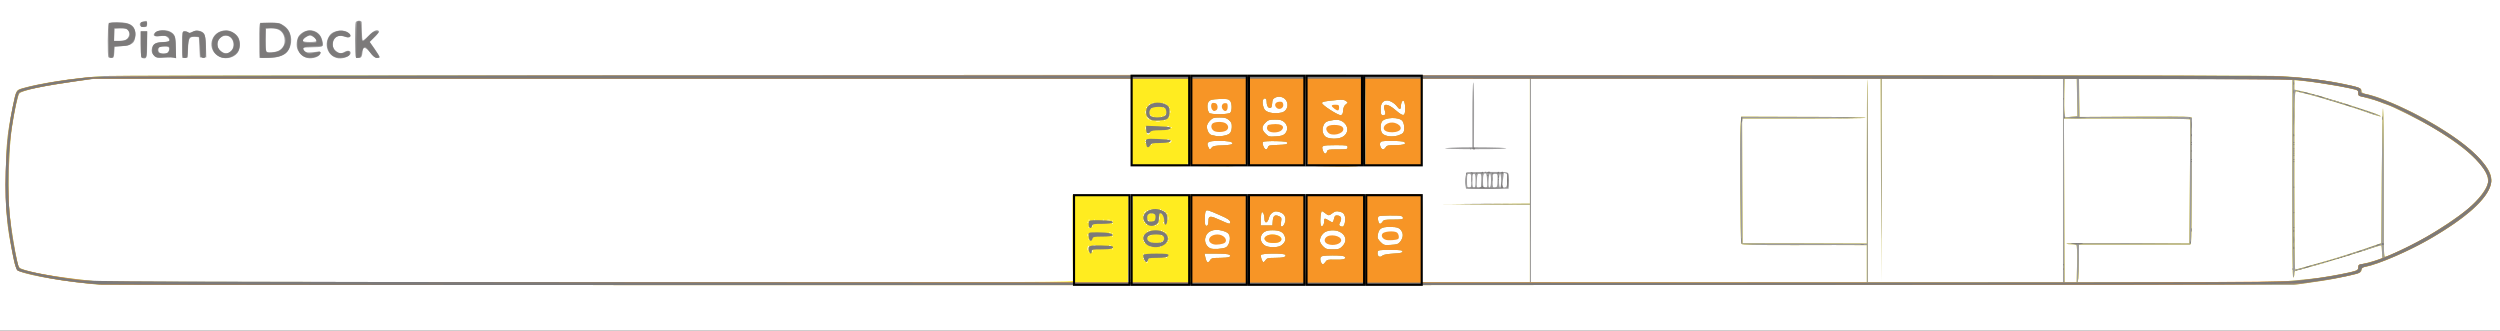 <svg width="1172" height="155" viewBox="0 0 1172 155" fill="none" xmlns="http://www.w3.org/2000/svg">
<rect x="0" y="0" width="1172" height="155" fill="#333333" stroke="none"/>
<g clip-path="url(#clip0_1_2097)">
<rect width="1172" height="155" fill="white"/>
<path d="M47.482 133.504C36.086 132.706 20.242 130.313 12.495 128.269C7.397 126.873 7.447 126.973 5.748 118.248C3.149 104.937 2.749 100.649 2.799 84.496C2.799 68.293 3.199 64.105 5.798 50.843C7.547 42.168 7.447 42.318 10.596 41.37C18.493 39.027 35.636 36.435 48.731 35.637C59.727 34.939 1056.4 34.989 1068.84 35.637C1079.24 36.235 1090.93 37.681 1098.83 39.376C1105.88 40.872 1107.08 41.321 1107.08 42.617C1107.08 43.265 1107.53 43.714 1108.48 43.913C1112.32 44.761 1114.22 45.359 1118.57 47.104C1134.92 53.635 1152.21 64.105 1160.86 72.73C1167.7 79.56 1169.25 83.549 1166.95 88.534C1163.96 95.065 1155.31 102.494 1140.56 111.219C1130.07 117.401 1115.17 123.932 1108.98 125.079C1107.58 125.328 1107.08 125.677 1107.08 126.325C1107.08 127.721 1106.23 128.17 1101.08 129.266C1093.98 130.812 1091.58 131.261 1083.09 132.457L1075.34 133.554L562.535 133.654C280.493 133.654 48.731 133.604 47.482 133.504ZM503.308 131.41C503.008 130.762 502.808 123.433 502.808 110.969V91.476L504.207 91.426C512.754 91.226 525.899 91.177 527.299 91.376L529.048 91.575L528.898 111.966L528.748 132.357H529.898C530.747 132.357 530.847 132.208 530.347 131.909C529.848 131.56 529.798 131.261 530.247 130.463C530.647 129.715 530.797 123.633 530.797 110.62C530.747 96.76 530.897 91.725 531.347 91.476C531.847 91.127 549.84 91.276 555.438 91.675C556.737 91.775 557.787 91.625 557.787 91.376C557.787 91.177 563.685 91.027 570.932 91.077L584.027 91.226L584.177 111.568C584.227 124.53 584.477 131.859 584.777 131.859C585.076 131.859 585.276 124.58 585.276 111.418V90.977H598.521H611.766V111.418C611.766 125.029 611.916 131.859 612.266 131.859C612.616 131.859 612.766 125.078 612.666 111.418L612.516 90.977H625.911H639.306L639.256 109.823C639.206 133.105 639.156 131.31 639.756 130.363C640.055 129.915 640.255 122.187 640.255 110.421L640.205 91.226L653.2 91.077L666.245 90.977L666.545 92.174C666.695 92.822 666.745 102.145 666.645 112.864L666.495 132.357H691.886H717.226V114.16V95.963L696.884 95.863L676.492 95.713L696.884 95.614L717.226 95.464V66.049V36.634H691.986H666.745L666.645 57.225L666.495 77.765H653.35H640.155L640.205 58.82C640.255 48.4 640.055 39.227 639.806 38.379C639.506 37.382 639.306 43.764 639.306 56.826C639.256 67.794 639.056 77.067 638.856 77.416C638.556 77.865 635.557 78.014 626.111 77.965C619.363 77.915 613.616 77.715 613.316 77.566C612.966 77.366 612.766 70.137 612.716 57.175C612.716 45.658 612.466 37.133 612.216 37.133C611.966 37.133 611.766 45.608 611.766 57.275C611.766 76.07 611.716 77.466 610.917 77.715C610.417 77.815 606.318 77.865 601.77 77.765C597.222 77.665 591.674 77.566 589.425 77.566L585.276 77.516V57.324C585.276 44.212 585.126 37.133 584.777 37.133C584.477 37.133 584.277 44.112 584.277 57.025C584.277 72.53 584.127 77.017 583.627 77.416C583.227 77.765 578.579 77.965 570.432 77.915C558.137 77.915 557.887 77.865 557.387 76.818C556.937 75.97 556.837 75.921 556.837 76.618C556.787 77.117 556.287 77.616 555.688 77.765C555.038 77.915 549.24 77.965 542.793 77.915L531.047 77.765L530.647 75.372C530.447 74.026 530.347 64.902 530.397 55.031C530.547 37.432 530.547 37.083 529.548 36.834C528.998 36.734 419.49 36.684 286.141 36.784L43.733 36.933L35.986 38.03C19.992 40.324 10.196 42.417 9.047 43.813C8.297 44.711 6.697 52.239 5.448 60.565C4.148 69.29 3.599 90.678 4.448 99.851C5.048 105.984 6.847 117.301 8.147 122.885C8.747 125.627 8.797 125.627 11.496 126.524C17.443 128.419 29.739 130.363 46.482 132.008C47.432 132.108 150.742 132.258 276.045 132.258C501.109 132.357 503.857 132.357 503.308 131.41ZM875.166 123.633V114.908H870.567C868.018 114.858 854.873 114.858 841.329 114.908C821.986 114.908 816.688 114.808 816.338 114.31C815.838 113.512 815.488 65.501 815.938 59.269L816.288 54.682L845.477 54.782C861.521 54.782 874.666 54.981 874.666 55.23C874.666 55.43 861.621 55.579 845.677 55.579H816.688L816.788 84.795L816.938 114.01L846.027 114.06L875.166 114.16V75.572C875.166 54.333 875.266 37.083 875.416 37.232C875.565 37.332 875.665 58.82 875.665 84.895V132.357H921.398H967.13V84.496V36.634H924.647H882.163L882.063 84.396L881.913 132.108L881.813 84.396L881.663 36.634H799.694H717.726V84.496V132.357H796.446H875.166V123.633ZM973.728 123.782C973.828 118.248 973.728 115.008 973.378 114.808C973.128 114.609 972.029 114.459 970.979 114.509C969.979 114.559 968.98 114.409 968.73 114.21C968.53 114.01 981.425 113.911 997.369 113.961L1026.36 114.11L1026.61 85.194C1026.76 69.34 1026.81 56.178 1026.71 55.978C1026.61 55.729 1013.26 55.579 997.069 55.579H967.58L967.73 93.968L967.88 132.357H970.679H973.528L973.728 123.782ZM1074.34 131.61C1085.04 130.662 1089.08 130.114 1097.08 128.568C1104.83 127.073 1105.58 126.774 1105.58 125.178C1105.58 124.181 1105.88 123.932 1107.83 123.683C1109.03 123.483 1111.58 122.785 1113.42 122.187L1116.82 121.04L1116.67 118.099C1116.62 116.503 1116.47 115.107 1116.37 115.008C1116.27 114.908 1112.37 116.104 1107.73 117.65C1099.23 120.492 1077.44 126.873 1076.24 126.873C1075.84 126.873 1075.59 127.472 1075.59 128.319C1075.59 129.167 1075.34 129.964 1075.09 130.114C1074.69 130.363 1074.59 115.955 1074.59 83.897L1074.69 37.382L1069.74 37.083C1067.04 36.883 1044.55 36.734 1019.71 36.684L974.628 36.634L974.728 45.758L974.878 54.831L999.868 54.682C1013.61 54.582 1025.46 54.632 1026.26 54.831L1027.61 55.181L1027.56 83.698C1027.51 99.353 1027.36 112.714 1027.16 113.412L1026.81 114.659H1000.72H974.628V121.638C974.628 125.477 974.478 129.466 974.328 130.513L973.978 132.357H1020.16C1056.45 132.357 1068.04 132.208 1074.34 131.61ZM557.787 111.917C557.787 103.69 557.587 96.96 557.337 96.96C557.137 96.96 556.987 102.294 557.037 108.825C557.187 124.43 557.237 126.873 557.537 126.873C557.687 126.873 557.787 120.143 557.787 111.917ZM1078.09 125.876C1079.04 125.577 1083.44 124.331 1087.83 123.134C1095.08 121.14 1106.48 117.5 1113.57 114.958L1116.32 114.01L1116.57 81.405C1116.72 63.507 1116.97 49.746 1117.17 50.893C1117.37 51.99 1117.57 65.8 1117.57 81.554C1117.57 97.309 1117.57 112.465 1117.57 115.307C1117.57 118.498 1117.77 120.392 1118.07 120.392C1119.12 120.392 1129.82 115.406 1135.27 112.365C1142.76 108.177 1152.51 101.696 1157.06 97.857C1161.91 93.769 1165.9 88.484 1166.35 85.642C1167.25 79.61 1158.21 70.486 1141.31 60.316C1135.22 56.626 1121.32 49.647 1118.57 48.899C1117.87 48.699 1116.62 48.201 1115.72 47.802C1114.82 47.403 1112.13 46.556 1109.73 45.957C1105.83 44.96 1105.33 44.711 1105.48 43.764C1105.58 43.165 1105.43 42.567 1105.18 42.417C1103.73 41.52 1087.13 38.628 1079.24 37.88L1075.59 37.532V39.775V42.019L1080.19 43.066C1087.83 44.86 1113.22 52.738 1115.57 54.133C1117.22 55.081 1114.92 54.483 1110.23 52.837C1103.98 50.544 1085.44 44.91 1080.84 43.863C1078.94 43.464 1076.94 42.966 1076.49 42.816C1075.64 42.567 1075.59 44.761 1075.59 84.446C1075.59 107.529 1075.74 126.375 1075.99 126.375C1076.19 126.375 1077.14 126.125 1078.09 125.876ZM621.413 122.785C622.062 121.738 622.512 121.638 625.811 121.738C629.809 121.888 631.409 121.339 630.409 120.342C630.009 119.943 628.06 119.744 624.711 119.744C620.413 119.794 619.513 119.943 619.113 120.641C618.614 121.539 619.363 123.882 620.213 123.882C620.463 123.882 620.963 123.383 621.413 122.785ZM538.044 122.885C538.194 122.636 538.244 122.386 538.094 122.386C537.944 122.386 537.695 122.636 537.545 122.885C537.395 123.184 537.345 123.383 537.495 123.383C537.645 123.383 537.894 123.184 538.044 122.885ZM567.383 121.888C567.933 121.04 568.583 120.891 572.131 120.891C576.13 120.891 577.729 120.292 576.23 119.345C575.83 119.096 573.081 118.896 570.132 118.896H564.684L565.034 120.542C565.634 123.234 566.334 123.633 567.383 121.888ZM593.373 121.888C593.923 121.04 594.573 120.891 597.772 120.891C601.62 120.891 603.17 120.442 602.57 119.445C602.07 118.647 591.424 118.697 591.124 119.545C590.874 120.342 591.724 122.885 592.324 122.885C592.574 122.885 593.023 122.436 593.373 121.888ZM536.795 122.137C536.795 121.987 536.695 121.888 536.545 121.888C536.395 121.888 536.295 121.987 536.295 122.137C536.295 122.287 536.395 122.386 536.545 122.386C536.695 122.386 536.795 122.287 536.795 122.137ZM536.295 121.14C536.295 120.99 536.195 120.891 536.045 120.891C535.895 120.891 535.795 120.99 535.795 121.14C535.795 121.289 535.895 121.389 536.045 121.389C536.195 121.389 536.295 121.289 536.295 121.14ZM538.794 121.14C538.794 120.99 538.694 120.891 538.544 120.891C538.394 120.891 538.294 120.99 538.294 121.14C538.294 121.289 538.394 121.389 538.544 121.389C538.694 121.389 538.794 121.289 538.794 121.14ZM547.141 120.542C546.941 120.392 546.641 120.392 546.441 120.542C546.291 120.741 546.441 120.891 546.791 120.891C547.141 120.891 547.291 120.741 547.141 120.542ZM648.152 119.794C648.552 119.395 650.651 119.046 653.15 118.896C656.549 118.697 657.499 118.498 657.499 117.899C657.499 117.301 656.549 117.151 651.751 117.151C646.603 117.151 646.003 117.251 645.853 118.049C645.453 120.093 646.853 121.09 648.152 119.794ZM536.295 119.146C536.295 118.996 536.195 118.896 536.045 118.896C535.895 118.896 535.795 118.996 535.795 119.146C535.795 119.295 535.895 119.395 536.045 119.395C536.195 119.395 536.295 119.295 536.295 119.146ZM510.805 118.149C510.805 117.999 510.705 117.899 510.555 117.899C510.405 117.899 510.305 117.999 510.305 118.149C510.305 118.298 510.405 118.398 510.555 118.398C510.705 118.398 510.805 118.298 510.805 118.149ZM512.154 117.301C512.004 116.902 511.854 117.052 511.854 117.6C511.804 118.149 511.954 118.448 512.104 118.248C512.254 118.099 512.304 117.65 512.154 117.301ZM510.405 116.154C510.555 115.506 510.455 115.057 510.255 115.207C509.805 115.456 509.605 117.401 510.005 117.401C510.105 117.401 510.305 116.852 510.405 116.154ZM521.801 116.653C521.801 116.503 521.701 116.404 521.551 116.404C521.401 116.404 521.301 116.503 521.301 116.653C521.301 116.802 521.401 116.902 521.551 116.902C521.701 116.902 521.801 116.802 521.801 116.653ZM574.73 115.955C576.13 115.207 577.03 112.066 576.33 110.321C575.93 109.274 575.23 108.776 573.181 108.177C568.883 106.981 565.634 108.377 564.984 111.717C564.634 113.661 565.684 115.656 567.433 116.453C568.783 117.002 573.281 116.703 574.73 115.955ZM629.31 115.456C633.408 111.318 628.06 106.333 621.812 108.476C620.163 109.075 618.764 111.069 618.764 112.914C618.764 113.512 619.413 114.659 620.213 115.456C621.513 116.753 622.012 116.902 624.761 116.902C627.51 116.902 628.01 116.753 629.31 115.456ZM539.794 115.656C539.794 115.506 539.694 115.406 539.544 115.406C539.394 115.406 539.294 115.506 539.294 115.656C539.294 115.805 539.394 115.905 539.544 115.905C539.694 115.905 539.794 115.805 539.794 115.656ZM544.292 115.656C544.292 115.506 544.192 115.406 544.042 115.406C543.892 115.406 543.792 115.506 543.792 115.656C543.792 115.805 543.892 115.905 544.042 115.905C544.192 115.905 544.292 115.805 544.292 115.656ZM599.971 115.406C600.671 115.157 601.57 114.409 602.02 113.711C602.72 112.664 602.77 112.166 602.27 110.72C601.62 108.776 599.921 107.928 596.472 107.928C593.623 107.928 591.974 108.726 591.274 110.471C590.524 112.216 591.424 114.31 593.273 115.257C594.773 116.005 598.221 116.104 599.971 115.406ZM513.654 115.107C513.504 114.958 513.054 114.908 512.704 115.057C512.304 115.207 512.454 115.357 513.004 115.357C513.554 115.406 513.854 115.257 513.654 115.107ZM520.651 115.057C520.451 114.908 520.151 114.908 519.951 115.057C519.801 115.257 519.951 115.406 520.301 115.406C520.651 115.406 520.801 115.257 520.651 115.057ZM656.299 113.462C657.649 111.817 657.999 110.022 657.199 108.576C656.249 106.781 655.05 106.333 651.351 106.383C647.553 106.383 646.403 107.18 645.903 110.072C645.653 111.617 645.853 112.066 647.203 113.462C648.702 114.958 648.952 115.008 652.101 114.808C654.8 114.659 655.55 114.409 656.299 113.462ZM536.795 113.661C536.795 113.512 536.695 113.412 536.545 113.412C536.395 113.412 536.295 113.512 536.295 113.661C536.295 113.811 536.395 113.911 536.545 113.911C536.695 113.911 536.795 113.811 536.795 113.661ZM539.794 113.661C539.794 113.512 539.694 113.412 539.544 113.412C539.394 113.412 539.294 113.512 539.294 113.661C539.294 113.811 539.394 113.911 539.544 113.911C539.694 113.911 539.794 113.811 539.794 113.661ZM544.292 113.661C544.292 113.512 544.192 113.412 544.042 113.412C543.892 113.412 543.792 113.512 543.792 113.661C543.792 113.811 543.892 113.911 544.042 113.911C544.192 113.911 544.292 113.811 544.292 113.661ZM547.291 113.661C547.291 113.512 547.191 113.412 547.041 113.412C546.891 113.412 546.791 113.512 546.791 113.661C546.791 113.811 546.891 113.911 547.041 113.911C547.191 113.911 547.291 113.811 547.291 113.661ZM545.292 113.163C545.292 113.013 545.192 112.914 545.042 112.914C544.892 112.914 544.792 113.013 544.792 113.163C544.792 113.312 544.892 113.412 545.042 113.412C545.192 113.412 545.292 113.312 545.292 113.163ZM536.295 112.664C536.295 112.515 536.195 112.415 536.045 112.415C535.895 112.415 535.795 112.515 535.795 112.664C535.795 112.814 535.895 112.914 536.045 112.914C536.195 112.914 536.295 112.814 536.295 112.664ZM538.294 112.664C538.294 112.515 538.194 112.415 538.044 112.415C537.894 112.415 537.795 112.515 537.795 112.664C537.795 112.814 537.894 112.914 538.044 112.914C538.194 112.914 538.294 112.814 538.294 112.664ZM547.791 112.664C547.791 112.515 547.691 112.415 547.541 112.415C547.391 112.415 547.291 112.515 547.291 112.664C547.291 112.814 547.391 112.914 547.541 112.914C547.691 112.914 547.791 112.814 547.791 112.664ZM510.805 112.166C510.805 112.016 510.705 111.917 510.555 111.917C510.405 111.917 510.305 112.016 510.305 112.166C510.305 112.315 510.405 112.415 510.555 112.415C510.705 112.415 510.805 112.315 510.805 112.166ZM547.791 111.169C547.791 111.019 547.691 110.919 547.541 110.919C547.391 110.919 547.291 111.019 547.291 111.169C547.291 111.318 547.391 111.418 547.541 111.418C547.691 111.418 547.791 111.318 547.791 111.169ZM510.155 109.823C510.005 109.424 509.855 109.573 509.855 110.122C509.805 110.67 509.955 110.969 510.105 110.77C510.255 110.62 510.305 110.172 510.155 109.823ZM521.801 110.67C521.801 110.521 521.701 110.421 521.551 110.421C521.401 110.421 521.301 110.521 521.301 110.67C521.301 110.82 521.401 110.919 521.551 110.919C521.701 110.919 521.801 110.82 521.801 110.67ZM536.295 110.67C536.295 110.521 536.195 110.421 536.045 110.421C535.895 110.421 535.795 110.521 535.795 110.67C535.795 110.82 535.895 110.919 536.045 110.919C536.195 110.919 536.295 110.82 536.295 110.67ZM538.794 110.67C538.794 110.521 538.694 110.421 538.544 110.421C538.394 110.421 538.294 110.521 538.294 110.67C538.294 110.82 538.394 110.919 538.544 110.919C538.694 110.919 538.794 110.82 538.794 110.67ZM539.794 110.172C539.794 110.022 539.694 109.922 539.544 109.922C539.394 109.922 539.294 110.022 539.294 110.172C539.294 110.321 539.394 110.421 539.544 110.421C539.694 110.421 539.794 110.321 539.794 110.172ZM544.792 110.172C544.792 110.022 544.692 109.922 544.542 109.922C544.392 109.922 544.292 110.022 544.292 110.172C544.292 110.321 544.392 110.421 544.542 110.421C544.692 110.421 544.792 110.321 544.792 110.172ZM521.801 109.673C521.801 109.523 521.701 109.424 521.551 109.424C521.401 109.424 521.301 109.523 521.301 109.673C521.301 109.823 521.401 109.922 521.551 109.922C521.701 109.922 521.801 109.823 521.801 109.673ZM520.651 109.075C520.451 108.925 520.151 108.925 519.951 109.075C519.801 109.274 519.951 109.424 520.301 109.424C520.651 109.424 520.801 109.274 520.651 109.075ZM546.791 109.174C546.791 109.025 546.691 108.925 546.541 108.925C546.391 108.925 546.291 109.025 546.291 109.174C546.291 109.324 546.391 109.424 546.541 109.424C546.691 109.424 546.791 109.324 546.791 109.174ZM538.294 108.676C538.294 108.526 538.194 108.427 538.044 108.427C537.894 108.427 537.795 108.526 537.795 108.676C537.795 108.825 537.894 108.925 538.044 108.925C538.194 108.925 538.294 108.825 538.294 108.676ZM545.791 108.676C545.791 108.526 545.692 108.427 545.542 108.427C545.392 108.427 545.292 108.526 545.292 108.676C545.292 108.825 545.392 108.925 545.542 108.925C545.692 108.925 545.791 108.825 545.791 108.676ZM539.294 108.177C539.294 108.028 539.194 107.928 539.044 107.928C538.894 107.928 538.794 108.028 538.794 108.177C538.794 108.327 538.894 108.427 539.044 108.427C539.194 108.427 539.294 108.327 539.294 108.177ZM544.792 108.177C544.792 108.028 544.692 107.928 544.542 107.928C544.392 107.928 544.292 108.028 544.292 108.177C544.292 108.327 544.392 108.427 544.542 108.427C544.692 108.427 544.792 108.327 544.792 108.177ZM510.805 106.682C510.805 106.532 510.705 106.432 510.555 106.432C510.405 106.432 510.305 106.532 510.305 106.682C510.305 106.831 510.405 106.931 510.555 106.931C510.705 106.931 510.805 106.831 510.805 106.682ZM512.154 105.585C511.954 105.435 511.804 105.585 511.804 105.934C511.804 106.283 511.954 106.432 512.154 106.283C512.304 106.083 512.304 105.784 512.154 105.585ZM602.52 102.942C602.52 100.799 601.57 99.752 599.121 99.203C597.322 98.755 595.423 100.001 594.973 101.846C594.273 104.787 592.774 105.086 592.774 102.294C592.774 100.549 592.024 99.004 591.474 99.552C591.274 99.752 591.124 101.197 591.074 102.793L591.024 105.685H593.773H596.522L596.672 103.541C596.872 101.098 597.672 100.5 599.621 101.397C600.77 101.896 600.87 102.195 600.571 103.89C600.421 104.937 600.421 105.934 600.62 106.133C601.32 106.831 602.52 104.837 602.52 102.942ZM620.763 103.89C620.763 102.195 620.913 102.145 623.062 103.441C624.811 104.538 624.961 104.488 625.461 102.294C625.761 101.098 626.011 100.898 627.16 101.048C628.76 101.247 629.16 102.494 628.21 104.289C627.66 105.286 627.66 105.585 628.26 105.934C629.36 106.582 630.209 105.934 630.559 104.189C631.059 101.447 630.209 99.752 628.11 99.253C626.511 98.854 626.011 98.954 624.761 99.851C623.012 101.198 622.862 101.198 621.263 99.951C620.563 99.403 619.863 98.954 619.713 98.954C619.213 98.954 618.764 103.291 619.063 104.937C619.313 106.133 619.513 106.333 620.063 105.884C620.463 105.585 620.763 104.687 620.763 103.89ZM541.793 105.685C541.793 105.535 541.693 105.435 541.543 105.435C541.393 105.435 541.293 105.535 541.293 105.685C541.293 105.834 541.393 105.934 541.543 105.934C541.693 105.934 541.793 105.834 541.793 105.685ZM566.534 103.64C566.534 101.048 567.233 100.998 572.031 103.192C576.53 105.236 576.88 105.286 576.68 103.94C576.58 103.192 575.43 102.394 572.531 101.148C566.234 98.356 565.734 98.206 565.234 99.004C564.734 99.851 564.634 105.136 565.134 105.635C565.884 106.383 566.534 105.485 566.534 103.64ZM537.795 105.186C537.795 105.036 537.695 104.937 537.545 104.937C537.395 104.937 537.295 105.036 537.295 105.186C537.295 105.336 537.395 105.435 537.545 105.435C537.695 105.435 537.795 105.336 537.795 105.186ZM543.043 104.937C543.192 104.687 543.242 104.438 543.092 104.438C542.943 104.438 542.693 104.687 542.543 104.937C542.393 105.236 542.343 105.435 542.493 105.435C542.643 105.435 542.893 105.236 543.043 104.937ZM521.801 104.687C521.801 104.538 521.701 104.438 521.551 104.438C521.401 104.438 521.301 104.538 521.301 104.687C521.301 104.837 521.401 104.937 521.551 104.937C521.701 104.937 521.801 104.837 521.801 104.687ZM545.642 104.089C545.442 103.94 545.292 104.089 545.292 104.438C545.292 104.787 545.442 104.937 545.642 104.787C545.791 104.588 545.791 104.289 545.642 104.089ZM648.152 103.94C648.702 103.042 649.302 102.942 653.25 102.942C656.799 102.942 657.749 102.793 657.749 102.244C657.749 101.846 657.349 101.397 656.849 101.247C655.649 100.849 647.003 100.998 646.303 101.397C645.603 101.846 646.153 104.937 646.953 104.937C647.253 104.937 647.803 104.488 648.152 103.94ZM510.305 104.189C510.305 104.039 510.205 103.94 510.055 103.94C509.905 103.94 509.805 104.039 509.805 104.189C509.805 104.338 509.905 104.438 510.055 104.438C510.205 104.438 510.305 104.338 510.305 104.189ZM536.795 104.189C536.795 104.039 536.695 103.94 536.545 103.94C536.395 103.94 536.295 104.039 536.295 104.189C536.295 104.338 536.395 104.438 536.545 104.438C536.695 104.438 536.795 104.338 536.795 104.189ZM521.801 103.69C521.801 103.541 521.701 103.441 521.551 103.441C521.401 103.441 521.301 103.541 521.301 103.69C521.301 103.84 521.401 103.94 521.551 103.94C521.701 103.94 521.801 103.84 521.801 103.69ZM538.794 103.74C538.794 103.591 538.544 103.341 538.194 103.142C537.845 102.942 537.795 102.992 537.994 103.341C538.344 103.94 538.794 104.139 538.794 103.74ZM541.293 103.69C541.293 103.541 541.193 103.441 541.043 103.441C540.893 103.441 540.793 103.541 540.793 103.69C540.793 103.84 540.893 103.94 541.043 103.94C541.193 103.94 541.293 103.84 541.293 103.69ZM510.805 103.192C510.805 103.042 510.705 102.942 510.555 102.942C510.405 102.942 510.305 103.042 510.305 103.192C510.305 103.341 510.405 103.441 510.555 103.441C510.705 103.441 510.805 103.341 510.805 103.192ZM513.304 103.192C513.304 103.042 513.204 102.942 513.054 102.942C512.904 102.942 512.804 103.042 512.804 103.192C512.804 103.341 512.904 103.441 513.054 103.441C513.204 103.441 513.304 103.341 513.304 103.192ZM517.652 103.092C517.452 102.942 517.152 102.942 516.953 103.092C516.803 103.291 516.952 103.441 517.302 103.441C517.652 103.441 517.802 103.291 517.652 103.092ZM520.451 103.092C520.101 102.992 519.402 102.992 518.952 103.092C518.452 103.242 518.752 103.341 519.551 103.341C520.401 103.341 520.751 103.242 520.451 103.092ZM536.295 103.192C536.295 103.042 536.195 102.942 536.045 102.942C535.895 102.942 535.795 103.042 535.795 103.192C535.795 103.341 535.895 103.441 536.045 103.441C536.195 103.441 536.295 103.341 536.295 103.192ZM543.642 101.596C543.492 101.098 543.392 101.397 543.392 102.195C543.392 103.042 543.492 103.391 543.642 103.092C543.742 102.743 543.742 102.045 543.642 101.596ZM547.641 101.596C547.491 101.098 547.391 101.397 547.391 102.195C547.391 103.042 547.491 103.391 547.641 103.092C547.741 102.743 547.741 102.045 547.641 101.596ZM536.145 100.599C535.945 100.45 535.795 100.599 535.795 100.948C535.795 101.297 535.945 101.447 536.145 101.297C536.295 101.098 536.295 100.799 536.145 100.599ZM538.294 100.699C538.294 100.549 538.194 100.45 538.044 100.45C537.894 100.45 537.795 100.549 537.795 100.699C537.795 100.849 537.894 100.948 538.044 100.948C538.194 100.948 538.294 100.849 538.294 100.699ZM539.294 100.2C539.294 100.051 539.194 99.951 539.044 99.951C538.894 99.951 538.794 100.051 538.794 100.2C538.794 100.35 538.894 100.45 539.044 100.45C539.194 100.45 539.294 100.35 539.294 100.2ZM540.793 100.2C540.793 100.051 540.693 99.951 540.543 99.951C540.394 99.951 540.294 100.051 540.294 100.2C540.294 100.35 540.394 100.45 540.543 100.45C540.693 100.45 540.793 100.35 540.793 100.2ZM544.792 100.2C544.792 100.051 544.692 99.951 544.542 99.951C544.392 99.951 544.292 100.051 544.292 100.2C544.292 100.35 544.392 100.45 544.542 100.45C544.692 100.45 544.792 100.35 544.792 100.2ZM547.291 100.2C547.291 100.051 547.191 99.951 547.041 99.951C546.891 99.951 546.791 100.051 546.791 100.2C546.791 100.35 546.891 100.45 547.041 100.45C547.191 100.45 547.291 100.35 547.291 100.2ZM537.045 99.453C537.195 99.203 537.245 98.954 537.095 98.954C536.945 98.954 536.695 99.203 536.545 99.453C536.395 99.752 536.345 99.951 536.495 99.951C536.645 99.951 536.895 99.752 537.045 99.453ZM546.291 99.203C546.291 99.054 546.191 98.954 546.041 98.954C545.891 98.954 545.791 99.054 545.791 99.203C545.791 99.353 545.891 99.453 546.041 99.453C546.191 99.453 546.291 99.353 546.291 99.203ZM538.294 98.705C538.294 98.555 538.194 98.455 538.044 98.455C537.894 98.455 537.795 98.555 537.795 98.705C537.795 98.854 537.894 98.954 538.044 98.954C538.194 98.954 538.294 98.854 538.294 98.705ZM545.292 98.705C545.292 98.555 545.192 98.455 545.042 98.455C544.892 98.455 544.792 98.555 544.792 98.705C544.792 98.854 544.892 98.954 545.042 98.954C545.192 98.954 545.292 98.854 545.292 98.705ZM539.794 98.206C539.794 98.057 539.694 97.957 539.544 97.957C539.394 97.957 539.294 98.057 539.294 98.206C539.294 98.356 539.394 98.455 539.544 98.455C539.694 98.455 539.794 98.356 539.794 98.206ZM544.292 98.206C544.292 98.057 544.192 97.957 544.042 97.957C543.892 97.957 543.792 98.057 543.792 98.206C543.792 98.356 543.892 98.455 544.042 98.455C544.192 98.455 544.292 98.356 544.292 98.206ZM557.637 70.686C557.487 70.187 557.387 70.586 557.387 71.533C557.387 72.481 557.487 72.879 557.637 72.431C557.737 71.932 557.737 71.134 557.637 70.686ZM622.112 71.035C622.362 70.137 622.812 70.038 627.06 70.038C631.409 70.038 631.759 69.988 631.759 69.04C631.759 68.093 631.409 68.043 626.011 68.043C619.713 68.043 619.313 68.243 620.213 70.686C620.813 72.281 621.762 72.431 622.112 71.035ZM568.083 69.19C568.583 68.492 569.632 68.243 573.231 68.143C576.53 67.993 577.779 67.744 577.779 67.296C577.779 66.398 576.13 66.049 571.182 66.049C566.334 66.049 565.384 66.647 566.434 68.891C567.033 70.287 567.233 70.287 568.083 69.19ZM594.423 69.04C594.623 68.193 595.173 68.043 599.071 67.944C602.62 67.844 603.519 67.644 603.519 67.046C603.519 66.448 602.52 66.249 598.071 66.149C594.973 66.099 592.374 66.249 592.124 66.498C591.474 67.146 592.624 70.038 593.523 70.038C593.873 70.038 594.273 69.589 594.423 69.04ZM649.652 69.04C650.152 68.193 650.801 68.043 654.2 68.043C658.099 68.043 659.648 67.445 658.199 66.498C657.799 66.249 655.2 66.049 652.401 66.049C647.803 66.049 647.303 66.149 647.003 67.046C646.653 68.143 647.503 70.038 648.402 70.038C648.752 70.038 649.302 69.589 649.652 69.04ZM557.637 66.947C557.537 66.298 557.437 66.697 557.437 67.794C557.387 68.891 557.487 69.389 557.637 68.941C557.737 68.442 557.737 67.545 557.637 66.947ZM540.044 67.545C540.194 67.296 540.244 67.046 540.094 67.046C539.944 67.046 539.694 67.296 539.544 67.545C539.394 67.844 539.344 68.043 539.494 68.043C539.644 68.043 539.894 67.844 540.044 67.545ZM537.295 66.797C537.295 66.647 537.195 66.548 537.045 66.548C536.895 66.548 536.795 66.647 536.795 66.797C536.795 66.947 536.895 67.046 537.045 67.046C537.195 67.046 537.295 66.947 537.295 66.797ZM549.04 66.498C549.59 65.7 549.09 65.55 548.39 66.348C548.041 66.747 547.991 67.046 548.241 67.046C548.49 67.046 548.89 66.797 549.04 66.498ZM537.295 65.8C537.295 65.65 537.195 65.55 537.045 65.55C536.895 65.55 536.795 65.65 536.795 65.8C536.795 65.949 536.895 66.049 537.045 66.049C537.195 66.049 537.295 65.949 537.295 65.8ZM548.141 65.251C547.991 65.102 547.541 65.052 547.191 65.202C546.791 65.351 546.941 65.501 547.491 65.501C548.041 65.551 548.34 65.401 548.141 65.251ZM557.787 65.301C557.787 65.152 557.687 65.052 557.537 65.052C557.387 65.052 557.287 65.152 557.287 65.301C557.287 65.451 557.387 65.55 557.537 65.55C557.687 65.55 557.787 65.451 557.787 65.301ZM629.609 64.055C632.458 62.31 632.258 58.67 629.21 56.876C628.01 56.178 627.11 56.028 625.111 56.277C621.812 56.726 620.963 57.225 620.313 59.169C619.513 61.363 620.363 63.855 622.162 64.504C624.461 65.301 627.86 65.152 629.609 64.055ZM557.787 64.304C557.787 64.155 557.687 64.055 557.537 64.055C557.387 64.055 557.287 64.155 557.287 64.304C557.287 64.454 557.387 64.553 557.537 64.553C557.687 64.553 557.787 64.454 557.787 64.304ZM576.48 62.559C577.08 62.011 577.429 60.914 577.479 59.568C577.529 57.873 577.279 57.275 576.13 56.277C574.98 55.28 574.181 55.081 571.732 55.081C569.033 55.081 568.533 55.23 567.233 56.527C566.384 57.374 565.784 58.521 565.784 59.269C565.784 61.163 566.833 63.058 567.983 63.307C568.583 63.407 569.482 63.606 570.032 63.756C571.832 64.155 575.53 63.507 576.48 62.559ZM602.37 62.709C603.919 61.163 603.769 58.72 602.07 57.225C600.97 56.277 600.121 56.078 597.722 56.078C595.023 56.078 594.523 56.227 593.223 57.524C591.374 59.368 591.374 60.764 593.273 62.659C594.723 64.105 594.973 64.155 598.071 63.955C600.521 63.806 601.57 63.506 602.37 62.709ZM655.3 63.556C656.299 63.257 657.449 62.709 657.799 62.26C658.598 61.263 658.448 58.222 657.549 56.826C656.199 54.732 649.602 54.881 647.902 56.975C646.953 58.172 647.103 61.761 648.152 62.709C649.552 63.955 652.551 64.304 655.3 63.556ZM557.637 62.459C557.487 62.061 557.337 62.21 557.337 62.759C557.287 63.307 557.437 63.606 557.587 63.407C557.737 63.257 557.787 62.809 557.637 62.459ZM538.994 62.659C539.094 62.459 538.794 62.26 538.294 62.26C537.795 62.26 537.495 62.459 537.595 62.659C537.745 62.858 538.044 63.058 538.294 63.058C538.544 63.058 538.844 62.858 538.994 62.659ZM557.787 61.313C557.787 61.163 557.687 61.063 557.537 61.063C557.387 61.063 557.287 61.163 557.287 61.313C557.287 61.462 557.387 61.562 557.537 61.562C557.687 61.562 557.787 61.462 557.787 61.313ZM537.145 59.468C536.995 59.119 536.895 59.368 536.895 60.066C536.895 60.764 536.995 61.014 537.145 60.715C537.245 60.365 537.245 59.767 537.145 59.468ZM548.291 60.814C548.291 60.665 548.191 60.565 548.041 60.565C547.891 60.565 547.791 60.665 547.791 60.814C547.791 60.964 547.891 61.063 548.041 61.063C548.191 61.063 548.291 60.964 548.291 60.814ZM549.29 59.817C549.29 59.667 549.19 59.568 549.04 59.568C548.89 59.568 548.79 59.667 548.79 59.817C548.79 59.967 548.89 60.066 549.04 60.066C549.19 60.066 549.29 59.967 549.29 59.817ZM548.141 59.269C547.991 59.119 547.541 59.069 547.191 59.219C546.791 59.368 546.941 59.518 547.491 59.518C548.041 59.568 548.34 59.418 548.141 59.269ZM543.692 56.726C543.192 56.626 542.393 56.626 541.943 56.726C541.443 56.876 541.843 56.975 542.793 56.975C543.742 56.975 544.142 56.876 543.692 56.726ZM539.794 56.327C539.794 56.178 539.694 56.078 539.544 56.078C539.394 56.078 539.294 56.178 539.294 56.327C539.294 56.477 539.394 56.577 539.544 56.577C539.694 56.577 539.794 56.477 539.794 56.327ZM546.291 56.327C546.291 56.178 546.191 56.078 546.041 56.078C545.891 56.078 545.791 56.178 545.791 56.327C545.791 56.477 545.891 56.577 546.041 56.577C546.191 56.577 546.291 56.477 546.291 56.327ZM538.794 55.879C538.794 55.779 538.394 55.38 537.944 55.031C537.145 54.383 537.095 54.433 537.745 55.23C538.394 56.028 538.794 56.277 538.794 55.879ZM540.793 54.831C540.793 54.682 540.693 54.582 540.543 54.582C540.394 54.582 540.294 54.682 540.294 54.831C540.294 54.981 540.394 55.081 540.543 55.081C540.693 55.081 540.793 54.981 540.793 54.831ZM544.792 54.831C544.792 54.682 544.692 54.582 544.542 54.582C544.392 54.582 544.292 54.682 544.292 54.831C544.292 54.981 544.392 55.081 544.542 55.081C544.692 55.081 544.792 54.981 544.792 54.831ZM548.291 54.831C548.291 54.682 548.191 54.582 548.041 54.582C547.891 54.582 547.791 54.682 547.791 54.831C547.791 54.981 547.891 55.081 548.041 55.081C548.191 55.081 548.291 54.981 548.291 54.831ZM973.878 54.433C973.878 54.383 973.828 50.344 973.728 45.459L973.578 36.584L970.729 36.734L967.88 36.883L967.73 43.863C967.63 47.702 967.68 51.79 967.88 52.937L968.18 55.031L971.029 54.732C972.578 54.632 973.878 54.483 973.878 54.433ZM539.794 54.383C539.794 54.233 539.544 53.984 539.194 53.785C538.844 53.585 538.794 53.635 538.994 53.984C539.344 54.582 539.794 54.782 539.794 54.383ZM546.541 54.084C546.691 53.834 546.741 53.585 546.591 53.585C546.441 53.585 546.191 53.834 546.041 54.084C545.891 54.383 545.841 54.582 545.991 54.582C546.141 54.582 546.391 54.383 546.541 54.084ZM629.659 51.84C629.759 50.494 630.159 49.547 630.909 48.949C632.009 48.101 632.009 48.101 631.009 47.353C630.259 46.755 629.26 46.655 627.01 46.855C620.763 47.453 619.763 47.652 619.763 48.35C619.763 49.297 627.31 54.133 628.51 53.984C629.31 53.884 629.559 53.386 629.659 51.84ZM649.402 53.485C649.502 53.136 649.402 52.289 649.152 51.641C647.902 48.3 650.401 48.3 654.25 51.641C657.899 54.782 658.748 54.682 658.748 50.993C658.748 47.901 658.049 46.406 657.249 47.602C656.999 48.001 656.749 48.949 656.749 49.746C656.749 51.342 656.099 51.491 655.05 50.045C654 48.5 651.701 47.104 650.302 47.104C648.302 47.104 647.253 48.45 647.253 51.092C647.253 52.389 647.403 53.585 647.603 53.735C648.152 54.283 649.152 54.133 649.402 53.485ZM537.145 51.99C536.995 51.641 536.895 51.89 536.895 52.588C536.895 53.286 536.995 53.535 537.145 53.236C537.245 52.887 537.245 52.289 537.145 51.99ZM576.78 52.837C577.679 51.74 577.579 48.3 576.63 47.204C575.88 46.406 575.18 46.306 571.632 46.406C568.133 46.555 567.383 46.755 566.633 47.652C565.734 48.749 565.884 51.641 566.883 52.937C567.533 53.785 576.03 53.735 576.78 52.837ZM548.64 51.99C548.49 51.591 548.34 51.74 548.34 52.289C548.291 52.837 548.44 53.136 548.59 52.937C548.74 52.787 548.79 52.339 548.64 51.99ZM600.77 52.787C602.97 52.339 604.219 49.846 603.27 47.652C602.47 45.658 599.921 44.761 597.922 45.708C596.772 46.256 596.472 46.755 596.372 48.5C596.272 50.145 596.022 50.594 595.323 50.594C594.373 50.594 593.773 49.297 593.773 47.253C593.773 45.957 592.524 45.708 592.074 46.904C591.624 48.151 592.274 50.943 593.173 51.74C594.573 52.987 597.672 53.386 600.77 52.787ZM539.794 50.843C539.794 50.694 539.694 50.594 539.544 50.594C539.394 50.594 539.294 50.694 539.294 50.843C539.294 50.993 539.394 51.092 539.544 51.092C539.694 51.092 539.794 50.993 539.794 50.843ZM537.795 50.344C537.795 50.195 537.695 50.095 537.545 50.095C537.395 50.095 537.295 50.195 537.295 50.344C537.295 50.494 537.395 50.594 537.545 50.594C537.695 50.594 537.795 50.494 537.795 50.344ZM545.791 50.344C545.791 50.195 545.692 50.095 545.542 50.095C545.392 50.095 545.292 50.195 545.292 50.344C545.292 50.494 545.392 50.594 545.542 50.594C545.692 50.594 545.791 50.494 545.791 50.344ZM548.291 50.344C548.291 50.195 548.191 50.095 548.041 50.095C547.891 50.095 547.791 50.195 547.791 50.344C547.791 50.494 547.891 50.594 548.041 50.594C548.191 50.594 548.291 50.494 548.291 50.344ZM539.044 49.098C539.194 48.849 539.244 48.599 539.094 48.599C538.944 48.599 538.694 48.849 538.544 49.098C538.394 49.397 538.344 49.597 538.494 49.597C538.644 49.597 538.894 49.397 539.044 49.098ZM546.791 48.849C546.791 48.699 546.691 48.599 546.541 48.599C546.391 48.599 546.291 48.699 546.291 48.849C546.291 48.998 546.391 49.098 546.541 49.098C546.691 49.098 546.791 48.998 546.791 48.849ZM540.793 48.35C540.793 48.201 540.693 48.101 540.543 48.101C540.394 48.101 540.294 48.201 540.294 48.35C540.294 48.5 540.394 48.599 540.543 48.599C540.693 48.599 540.793 48.5 540.793 48.35ZM545.791 48.35C545.791 48.201 545.692 48.101 545.542 48.101C545.392 48.101 545.292 48.201 545.292 48.35C545.292 48.5 545.392 48.599 545.542 48.599C545.692 48.599 545.791 48.5 545.791 48.35Z" fill="#FFEC20"/>
<path d="M593.573 113.113C593.123 112.714 592.774 112.166 592.774 111.916C592.774 110.172 596.822 109.274 599.521 110.521C601.02 111.169 601.17 112.664 599.821 113.412C598.321 114.21 594.473 114.01 593.573 113.113Z" fill="#FFEC20"/>
<path d="M47.482 133.504C36.086 132.706 20.242 130.313 12.495 128.269C7.397 126.873 7.447 126.973 5.748 118.248C3.149 104.937 2.749 100.649 2.799 84.496C2.799 68.293 3.199 64.105 5.798 50.843C7.547 42.168 7.447 42.318 10.596 41.37C18.493 39.027 35.636 36.435 48.731 35.637C59.727 34.939 1056.4 34.989 1068.84 35.637C1079.24 36.235 1090.93 37.681 1098.83 39.376C1105.88 40.872 1107.08 41.321 1107.08 42.617C1107.08 43.265 1107.53 43.714 1108.48 43.913C1112.32 44.761 1114.22 45.359 1118.57 47.104C1134.92 53.635 1152.21 64.105 1160.86 72.73C1167.7 79.56 1169.25 83.549 1166.95 88.534C1163.96 95.065 1155.31 102.494 1140.56 111.219C1130.07 117.401 1115.17 123.932 1108.98 125.078C1107.58 125.328 1107.08 125.677 1107.08 126.325C1107.08 127.721 1106.23 128.17 1101.08 129.266C1093.98 130.812 1091.58 131.261 1083.09 132.457L1075.34 133.554L562.535 133.654C280.493 133.654 48.731 133.604 47.482 133.504ZM558.187 129.615C557.987 128.12 557.837 118.847 557.887 109.075L558.037 91.226H571.032H584.027L584.177 111.817C584.227 124.929 584.477 132.357 584.777 132.357C585.076 132.357 585.276 124.979 585.276 111.667V90.977H598.521H611.766V111.667C611.766 125.427 611.916 132.357 612.266 132.357C612.616 132.357 612.766 125.527 612.666 111.667L612.516 90.977H625.911H639.356L639.156 111.418C639.056 127.87 639.106 131.709 639.656 131.011C640.105 130.363 640.255 125.477 640.255 110.57V90.977H653.25H666.245L666.545 92.174C666.695 92.822 666.745 102.145 666.645 112.864L666.495 132.357H691.886H717.226V114.16V95.963L696.884 95.863L676.492 95.713L696.884 95.614L717.226 95.464V66.049V36.634L691.986 36.734L666.695 36.883L666.595 57.324L666.495 77.765H653.35H640.155L640.255 57.474C640.255 43.664 640.105 37.133 639.756 37.133C639.406 37.133 639.256 43.564 639.256 56.975C639.256 67.844 639.056 77.067 638.856 77.416C638.506 77.915 635.657 78.014 626.461 77.965C619.913 77.965 614.115 77.815 613.666 77.665C612.816 77.466 612.766 76.07 612.766 57.275C612.766 44.162 612.616 37.133 612.266 37.133C611.916 37.133 611.766 44.162 611.766 57.275C611.766 76.07 611.716 77.466 610.917 77.715C610.417 77.815 606.318 77.865 601.77 77.765C597.222 77.665 591.674 77.566 589.425 77.566L585.276 77.516V57.324C585.276 44.212 585.126 37.133 584.777 37.133C584.477 37.133 584.277 44.112 584.277 57.025C584.277 72.68 584.127 77.017 583.627 77.416C583.177 77.815 578.829 77.915 570.532 77.865L558.037 77.765L557.987 57.324L557.937 36.883H301.335H44.733L36.236 38.03C20.542 40.174 10.246 42.367 9.047 43.813C8.297 44.711 6.697 52.239 5.448 60.565C4.148 69.29 3.599 90.678 4.448 99.851C5.048 105.984 6.847 117.301 8.147 122.885C8.747 125.627 8.797 125.627 11.496 126.524C17.443 128.419 29.739 130.363 46.482 132.008C47.432 132.108 163.088 132.258 303.434 132.258L558.637 132.357L558.187 129.615ZM875.166 123.633V114.908H870.567C868.018 114.858 854.873 114.858 841.329 114.908C821.986 114.908 816.688 114.808 816.338 114.31C815.838 113.512 815.488 65.501 815.938 59.269L816.288 54.682L845.477 54.782C861.521 54.782 874.666 54.981 874.666 55.23C874.666 55.43 861.621 55.579 845.677 55.579H816.688L816.788 84.795L816.938 114.01L846.027 114.06L875.166 114.16V75.572C875.166 54.333 875.266 37.083 875.416 37.232C875.565 37.332 875.665 58.82 875.665 84.895V132.357H921.398H967.13V84.496V36.634H924.647H882.163L882.063 84.396L881.913 132.108L881.813 84.396L881.663 36.634H799.694H717.726V84.496V132.357H796.446H875.166V123.633ZM973.728 123.782C973.828 118.248 973.728 115.008 973.378 114.808C973.128 114.609 972.029 114.459 970.979 114.509C969.979 114.559 968.98 114.409 968.73 114.21C968.53 114.01 981.425 113.911 997.369 113.961L1026.36 114.11L1026.61 85.194C1026.76 69.34 1026.81 56.178 1026.71 55.978C1026.61 55.729 1013.26 55.579 997.069 55.579H967.58L967.73 93.968L967.88 132.357H970.679H973.528L973.728 123.782ZM1074.34 131.61C1085.04 130.662 1089.08 130.114 1097.08 128.568C1104.83 127.073 1105.58 126.774 1105.58 125.178C1105.58 124.181 1105.88 123.932 1107.83 123.682C1109.03 123.483 1111.58 122.785 1113.42 122.187L1116.82 121.04L1116.67 118.099C1116.62 116.503 1116.47 115.107 1116.37 115.008C1116.27 114.908 1112.37 116.104 1107.73 117.65C1099.23 120.492 1077.44 126.873 1076.24 126.873C1075.84 126.873 1075.59 127.472 1075.59 128.319C1075.59 129.167 1075.34 129.964 1075.09 130.114C1074.69 130.363 1074.59 115.955 1074.59 83.897L1074.69 37.382L1069.74 37.083C1067.04 36.883 1044.55 36.734 1019.71 36.684L974.628 36.634L974.728 45.758L974.878 54.831L999.868 54.682C1013.61 54.582 1025.46 54.632 1026.26 54.831L1027.61 55.181L1027.56 83.698C1027.51 99.353 1027.36 112.714 1027.16 113.412L1026.81 114.659H1000.72H974.628V121.638C974.628 125.477 974.478 129.466 974.328 130.513L973.978 132.357H1020.16C1056.45 132.357 1068.04 132.208 1074.34 131.61ZM1078.09 125.876C1079.04 125.577 1083.44 124.331 1087.83 123.134C1095.08 121.14 1106.48 117.5 1113.57 114.958L1116.32 114.01L1116.57 81.405C1116.72 63.507 1116.97 49.746 1117.17 50.893C1117.37 51.99 1117.57 65.8 1117.57 81.554C1117.57 97.309 1117.57 112.465 1117.57 115.307C1117.57 118.498 1117.77 120.392 1118.07 120.392C1119.12 120.392 1129.82 115.406 1135.27 112.365C1142.76 108.177 1152.51 101.696 1157.06 97.857C1161.91 93.769 1165.9 88.484 1166.35 85.642C1167.25 79.61 1158.21 70.486 1141.31 60.316C1135.22 56.626 1121.32 49.647 1118.57 48.899C1117.87 48.699 1116.62 48.201 1115.72 47.802C1114.82 47.403 1112.13 46.555 1109.73 45.957C1105.83 44.96 1105.33 44.711 1105.48 43.764C1105.58 43.165 1105.43 42.567 1105.18 42.417C1103.73 41.52 1087.13 38.628 1079.24 37.88L1075.59 37.532V39.775V42.019L1080.19 43.066C1087.83 44.86 1113.22 52.737 1115.57 54.133C1117.22 55.081 1114.92 54.483 1110.23 52.837C1103.98 50.544 1085.44 44.91 1080.84 43.863C1078.94 43.464 1076.94 42.966 1076.49 42.816C1075.64 42.567 1075.59 44.761 1075.59 84.446C1075.59 107.529 1075.74 126.375 1075.99 126.375C1076.19 126.375 1077.14 126.125 1078.09 125.876ZM621.413 122.785C622.062 121.738 622.512 121.638 625.811 121.738C629.809 121.888 631.409 121.339 630.409 120.342C630.009 119.943 628.06 119.744 624.711 119.744C620.413 119.794 619.513 119.943 619.113 120.641C618.614 121.539 619.363 123.882 620.213 123.882C620.463 123.882 620.963 123.383 621.413 122.785ZM567.383 121.888C567.933 121.04 568.583 120.891 572.131 120.891C576.13 120.891 577.729 120.292 576.23 119.345C575.83 119.096 573.081 118.896 570.132 118.896H564.684L565.034 120.542C565.634 123.234 566.334 123.633 567.383 121.888ZM593.373 121.888C593.923 121.04 594.573 120.891 597.772 120.891C601.62 120.891 603.17 120.442 602.57 119.445C602.07 118.647 591.424 118.697 591.124 119.544C590.874 120.342 591.724 122.885 592.324 122.885C592.574 122.885 593.023 122.436 593.373 121.888ZM648.152 119.794C648.552 119.395 650.651 119.046 653.15 118.896C656.549 118.697 657.499 118.497 657.499 117.899C657.499 117.301 656.549 117.151 651.751 117.151C646.603 117.151 646.003 117.251 645.853 118.049C645.453 120.093 646.853 121.09 648.152 119.794ZM574.73 115.955C576.13 115.207 577.03 112.066 576.33 110.321C575.93 109.274 575.23 108.776 573.181 108.177C568.883 106.981 565.634 108.377 564.984 111.717C564.634 113.661 565.684 115.656 567.433 116.453C568.783 117.002 573.281 116.703 574.73 115.955ZM629.31 115.456C633.408 111.318 628.06 106.333 621.812 108.476C620.163 109.075 618.764 111.069 618.764 112.914C618.764 113.512 619.413 114.659 620.213 115.456C621.513 116.753 622.012 116.902 624.761 116.902C627.51 116.902 628.01 116.753 629.31 115.456ZM599.971 115.406C600.671 115.157 601.57 114.409 602.02 113.711C602.72 112.664 602.77 112.166 602.27 110.72C601.62 108.776 599.921 107.928 596.472 107.928C593.623 107.928 591.974 108.726 591.274 110.471C590.524 112.216 591.424 114.31 593.273 115.257C594.773 116.005 598.221 116.104 599.971 115.406ZM656.299 113.462C657.649 111.817 657.999 110.022 657.199 108.576C656.249 106.781 655.05 106.333 651.351 106.383C647.553 106.383 646.403 107.18 645.903 110.072C645.653 111.617 645.853 112.066 647.203 113.462C648.702 114.958 648.952 115.008 652.101 114.808C654.8 114.659 655.55 114.409 656.299 113.462ZM602.52 103.989C603.02 101.696 602.07 100.101 599.821 99.403C598.121 98.904 597.622 98.954 596.572 99.652C595.872 100.101 595.123 101.098 594.973 101.846C594.273 104.787 592.774 105.086 592.774 102.294C592.774 100.549 592.024 99.004 591.474 99.552C591.274 99.752 591.124 101.197 591.074 102.793L591.024 105.685H593.773H596.522L596.672 103.541C596.872 101.098 597.672 100.5 599.621 101.397C600.77 101.895 600.87 102.195 600.571 103.89C600.421 104.937 600.421 105.934 600.62 106.083C601.12 106.632 602.17 105.485 602.52 103.989ZM620.763 103.89C620.763 102.195 620.913 102.145 623.062 103.441C624.811 104.538 624.961 104.488 625.461 102.294C625.761 101.098 626.011 100.898 627.16 101.048C628.76 101.247 629.16 102.494 628.21 104.289C627.66 105.286 627.66 105.585 628.26 105.934C628.66 106.233 629.21 106.333 629.509 106.283C630.359 105.984 630.909 103.042 630.459 101.347C630.059 100.001 629.609 99.602 628.11 99.253C626.511 98.854 626.011 98.954 624.761 99.851C623.012 101.198 622.862 101.197 621.263 99.951C620.563 99.403 619.863 98.954 619.713 98.954C619.213 98.954 618.764 103.291 619.063 104.937C619.313 106.133 619.513 106.333 620.063 105.884C620.463 105.585 620.763 104.687 620.763 103.89ZM566.534 103.64C566.534 101.048 567.233 100.998 572.031 103.192C576.53 105.236 576.88 105.286 576.68 103.94C576.58 103.192 575.43 102.394 572.531 101.148C566.234 98.356 565.734 98.206 565.234 99.004C564.734 99.851 564.634 105.136 565.134 105.635C565.884 106.383 566.534 105.485 566.534 103.64ZM648.152 103.94C648.702 103.042 649.302 102.942 653.25 102.942C656.799 102.942 657.749 102.793 657.749 102.244C657.749 101.846 657.349 101.397 656.849 101.247C655.649 100.848 647.003 100.998 646.303 101.397C645.603 101.846 646.153 104.937 646.953 104.937C647.253 104.937 647.803 104.488 648.152 103.94ZM622.112 71.035C622.362 70.137 622.812 70.038 627.06 70.038C631.409 70.038 631.759 69.988 631.759 69.04C631.759 68.093 631.409 68.043 626.011 68.043C619.713 68.043 619.313 68.243 620.213 70.686C620.813 72.281 621.762 72.431 622.112 71.035ZM568.083 69.19C568.583 68.492 569.632 68.243 573.231 68.143C576.53 67.993 577.779 67.744 577.779 67.296C577.779 66.398 576.13 66.049 571.182 66.049C566.334 66.049 565.384 66.647 566.434 68.891C567.033 70.287 567.233 70.287 568.083 69.19ZM594.423 69.04C594.623 68.193 595.173 68.043 599.071 67.944C602.62 67.844 603.519 67.644 603.519 67.046C603.519 66.448 602.52 66.249 598.071 66.149C594.973 66.099 592.374 66.249 592.124 66.498C591.474 67.146 592.624 70.038 593.523 70.038C593.873 70.038 594.273 69.589 594.423 69.04ZM649.652 69.04C650.152 68.193 650.801 68.043 654.2 68.043C658.099 68.043 659.648 67.445 658.199 66.498C657.799 66.249 655.2 66.049 652.401 66.049C647.803 66.049 647.303 66.149 647.003 67.046C646.653 68.143 647.503 70.038 648.402 70.038C648.752 70.038 649.302 69.589 649.652 69.04ZM629.609 64.055C632.458 62.31 632.258 58.67 629.21 56.876C628.01 56.178 627.11 56.028 625.111 56.277C621.812 56.726 620.963 57.225 620.313 59.169C619.513 61.363 620.363 63.855 622.162 64.504C624.461 65.301 627.86 65.152 629.609 64.055ZM576.48 62.559C577.08 62.011 577.429 60.914 577.479 59.568C577.529 57.873 577.279 57.275 576.13 56.277C574.98 55.28 574.181 55.081 571.732 55.081C569.033 55.081 568.533 55.23 567.233 56.527C566.384 57.374 565.784 58.521 565.784 59.269C565.784 61.163 566.833 63.058 567.983 63.307C568.583 63.407 569.482 63.606 570.032 63.756C571.832 64.155 575.53 63.506 576.48 62.559ZM602.37 62.709C603.919 61.163 603.769 58.72 602.07 57.225C600.97 56.277 600.121 56.078 597.722 56.078C595.023 56.078 594.523 56.227 593.223 57.524C591.374 59.368 591.374 60.764 593.273 62.659C594.723 64.105 594.973 64.155 598.071 63.955C600.521 63.806 601.57 63.506 602.37 62.709ZM655.3 63.556C656.299 63.257 657.449 62.709 657.799 62.26C658.598 61.263 658.448 58.222 657.549 56.826C656.149 54.682 648.952 54.881 647.753 57.075C646.953 58.621 647.153 61.811 648.152 62.709C649.552 63.955 652.551 64.304 655.3 63.556ZM973.878 54.433C973.878 54.383 973.828 50.344 973.728 45.459L973.578 36.584L970.729 36.734L967.88 36.883L967.73 43.863C967.63 47.702 967.68 51.79 967.88 52.937L968.18 55.031L971.029 54.732C972.578 54.632 973.878 54.483 973.878 54.433ZM629.659 51.84C629.759 50.494 630.159 49.547 630.909 48.949C632.009 48.101 632.009 48.101 631.009 47.353C630.259 46.755 629.26 46.655 627.01 46.855C620.763 47.453 619.763 47.652 619.763 48.35C619.763 49.297 627.31 54.133 628.51 53.984C629.31 53.884 629.559 53.386 629.659 51.84ZM649.402 53.485C649.502 53.136 649.402 52.289 649.152 51.641C647.902 48.3 650.401 48.3 654.25 51.641C657.899 54.782 658.748 54.682 658.748 50.993C658.748 47.901 658.049 46.406 657.249 47.602C656.999 48.001 656.749 48.949 656.749 49.746C656.749 51.342 656.099 51.491 655.05 50.045C654 48.5 651.701 47.104 650.302 47.104C648.302 47.104 647.253 48.45 647.253 51.092C647.253 52.389 647.403 53.585 647.603 53.735C648.152 54.283 649.152 54.133 649.402 53.485ZM576.78 52.837C577.679 51.74 577.579 48.3 576.63 47.204C575.88 46.406 575.18 46.306 571.632 46.406C568.133 46.555 567.383 46.755 566.633 47.652C565.734 48.749 565.884 51.641 566.883 52.937C567.533 53.785 576.03 53.735 576.78 52.837ZM600.77 52.787C602.97 52.339 604.219 49.846 603.27 47.652C602.47 45.658 599.921 44.761 597.922 45.708C596.772 46.256 596.472 46.755 596.372 48.5C596.272 50.145 596.022 50.594 595.323 50.594C594.373 50.594 593.773 49.297 593.773 47.253C593.773 45.957 592.524 45.708 592.074 46.904C591.624 48.151 592.274 50.943 593.173 51.74C594.573 52.987 597.672 53.386 600.77 52.787Z" fill="#9E9D9E"/>
<path d="M686.938 86.689C686.788 85.742 686.788 83.997 687.038 82.85L687.487 80.757L696.234 80.607C701.032 80.557 705.481 80.607 706.13 80.757C707.13 81.006 707.23 81.305 707.23 84.745V88.484H697.234H687.287L686.938 86.689ZM689.737 84.745C689.737 81.853 689.637 81.504 688.737 81.504C687.837 81.504 687.737 81.853 687.737 84.745C687.737 87.637 687.837 87.986 688.737 87.986C689.637 87.986 689.737 87.637 689.737 84.745ZM691.736 84.745C691.736 82.202 691.586 81.504 690.986 81.504C690.386 81.504 690.236 82.202 690.236 84.745C690.236 87.288 690.386 87.986 690.986 87.986C691.586 87.986 691.736 87.288 691.736 84.745ZM694.285 87.388C694.335 87.038 694.385 85.543 694.435 84.147C694.485 81.804 694.385 81.504 693.485 81.504C692.585 81.504 692.485 81.903 692.336 84.745C692.186 87.736 692.236 87.986 693.185 87.986C693.785 87.986 694.285 87.687 694.285 87.388ZM697.184 85.393C697.084 81.853 696.834 81.006 695.934 81.355C695.434 81.554 695.234 82.452 695.234 84.795C695.234 87.687 695.334 87.986 696.234 87.986C697.184 87.986 697.284 87.687 697.184 85.393ZM698.983 84.596C698.983 80.358 698.033 80.408 697.833 84.645C697.733 87.288 697.833 88.036 698.333 87.886C698.783 87.737 698.983 86.64 698.983 84.596ZM702.032 84.645C702.132 81.654 702.032 81.504 700.932 81.504C699.783 81.504 699.733 81.654 699.733 84.795C699.733 87.886 699.783 88.036 700.882 87.886C701.882 87.737 701.982 87.437 702.032 84.645ZM703.731 84.745C703.731 82.9 703.531 81.504 703.231 81.504C702.931 81.504 702.732 82.9 702.732 84.745C702.732 86.59 702.931 87.986 703.231 87.986C703.531 87.986 703.731 86.59 703.731 84.745ZM706.63 84.695C706.73 82.202 706.63 81.554 705.93 81.305C705.481 81.106 705.031 81.056 704.981 81.106C704.931 81.205 704.731 82.801 704.531 84.645C704.181 87.986 704.231 88.036 705.331 87.886C706.38 87.737 706.48 87.437 706.63 84.695Z" fill="#9E9D9E"/>
<path d="M677.491 69.539C678.341 69.34 681.54 69.14 684.638 69.09L690.236 69.04V53.834C690.236 45.459 690.436 38.628 690.686 38.628C690.936 38.628 691.086 45.459 691.036 53.834L690.986 69.04L697.484 69.09C701.082 69.09 704.881 69.29 705.98 69.489C707.18 69.738 701.682 69.938 691.986 69.938C683.189 69.938 676.692 69.738 677.491 69.539Z" fill="#9E9D9E"/>
<path d="M66.874 27.261C66.075 27.112 65.975 26.364 65.975 20.88V14.697H67.474H68.974V20.88C68.974 27.261 68.824 27.71 66.874 27.261Z" fill="#9E9D9E"/>
<path d="M103.111 26.713C96.363 23.622 98.612 14.199 106.109 14.199C108.109 14.199 110.908 15.944 111.807 17.689C112.607 19.284 112.657 22.226 111.857 23.921C110.558 26.763 106.309 28.159 103.111 26.713ZM108.609 23.572C109.808 22.126 109.708 19.284 108.359 17.838C106.059 15.396 101.961 17.29 101.961 20.88C101.961 22.176 102.311 22.874 103.56 23.921C105.36 25.417 107.109 25.317 108.609 23.572Z" fill="#9E9D9E"/>
<path d="M143.745 27.112C141.996 26.613 140.596 25.367 139.597 23.472C138.647 21.677 139.047 17.938 140.346 16.542C143.545 12.953 148.993 13.651 150.692 17.789C151.642 20.232 151.642 21.478 150.642 21.877C150.193 22.026 148.093 22.176 145.894 22.176C141.846 22.176 141.296 22.475 142.795 23.921C143.445 24.569 144.245 24.719 146.144 24.519C147.544 24.419 149.043 24.22 149.443 24.12C149.943 23.971 150.193 24.27 150.193 24.918C150.193 26.563 146.344 27.86 143.745 27.112ZM148.443 19.185C148.443 18.287 146.444 16.692 145.295 16.692C144.095 16.692 141.946 18.337 141.946 19.185C141.946 19.484 143.395 19.683 145.195 19.683C147.044 19.683 148.443 19.484 148.443 19.185Z" fill="#9E9D9E"/>
<path d="M157.74 27.162C153.341 25.815 151.742 20.531 154.541 16.592C156.34 13.999 161.688 13.501 163.687 15.695C165.137 17.29 163.987 18.038 161.438 17.19C159.889 16.692 159.139 16.642 158.19 17.091C155.84 18.138 155.241 21.827 157.09 23.522C158.789 25.067 159.889 25.267 161.438 24.37C163.038 23.372 164.587 23.771 164.337 25.018C164.037 26.663 160.139 27.909 157.74 27.162Z" fill="#9E9D9E"/>
<path d="M50.831 26.812C50.331 26.314 50.431 12.055 50.931 11.257C51.48 10.36 53.48 10.161 57.378 10.51C61.627 10.958 63.476 12.554 63.476 15.944C63.476 20.082 62.126 21.279 56.978 21.677L53.73 21.927L53.58 24.569C53.43 26.912 53.33 27.162 52.28 27.162C51.68 27.162 50.98 27.012 50.831 26.812ZM59.477 18.287C60.877 17.14 60.977 14.797 59.677 13.85C59.077 13.401 57.778 13.202 56.228 13.302L53.73 13.451L53.58 16.343L53.43 19.184H55.879C57.528 19.184 58.728 18.885 59.477 18.287Z" fill="#9E9D9E"/>
<path d="M71.972 25.765C71.173 24.818 70.973 24.021 71.173 22.924C71.623 20.581 73.122 19.683 76.521 19.683C79.719 19.683 80.269 19.085 78.52 17.489C77.72 16.742 77.021 16.642 75.071 16.941C72.122 17.34 71.173 16.542 72.972 15.096C74.222 14.049 77.92 13.85 79.62 14.747C82.019 15.944 82.469 17.14 82.469 22.226V26.962L77.72 27.062C73.172 27.112 72.972 27.112 71.972 25.765ZM78.97 24.12C79.919 22.425 79.22 21.677 76.771 21.677C74.921 21.677 74.522 21.877 74.322 22.774C73.922 24.32 74.821 25.167 76.771 25.167C77.92 25.167 78.62 24.868 78.97 24.12Z" fill="#9E9D9E"/>
<path d="M85.467 20.93C85.467 14.747 85.467 14.697 86.617 14.697C87.267 14.697 88.016 14.947 88.316 15.246C88.716 15.645 89.216 15.545 90.165 14.947C91.865 13.85 94.664 14.299 95.713 15.844C96.213 16.592 96.463 18.636 96.563 21.927L96.713 26.912H95.214H93.714L93.464 22.176L93.214 17.44L91.415 17.29C88.866 17.091 88.266 18.038 88.166 22.575C88.116 24.718 88.066 26.563 88.016 26.812C88.016 27.012 87.417 27.162 86.717 27.162H85.467V20.93Z" fill="#9E9D9E"/>
<path d="M121.554 19.234C121.454 13.95 121.604 11.158 121.953 10.958C122.253 10.759 124.452 10.609 126.752 10.609C130.5 10.609 131.25 10.759 132.999 11.956C136.448 14.199 137.547 19.035 135.498 23.023C134.099 25.815 130.9 27.162 125.602 27.162H121.654L121.554 19.234ZM129.551 24.17C132 23.472 133.449 21.578 133.449 19.085C133.449 15.146 130.75 12.903 126.452 13.302L124.702 13.451L124.552 17.938C124.352 23.771 124.602 24.669 126.352 24.669C127.101 24.669 128.551 24.419 129.551 24.17Z" fill="#9E9D9E"/>
<path d="M166.786 26.812C166.336 26.414 166.336 11.557 166.736 10.51C167.086 9.562 169.385 9.413 169.535 10.36C169.585 10.659 169.635 12.653 169.635 14.797C169.685 16.891 169.835 18.736 170.035 18.935C170.185 19.135 171.435 18.138 172.784 16.742C175.133 14.299 176.982 13.551 177.682 14.697C177.832 14.947 176.932 16.193 175.633 17.39L173.334 19.633L175.633 22.874C176.882 24.619 177.932 26.364 177.932 26.663C177.932 26.962 177.332 27.162 176.583 27.062C175.683 26.962 174.683 26.164 173.534 24.669C171.584 22.126 170.235 21.777 170.035 23.672C169.735 26.563 169.435 27.162 168.236 27.162C167.636 27.162 166.936 27.012 166.786 26.812Z" fill="#9E9D9E"/>
<path d="M65.625 11.906C65.275 10.958 65.825 10.36 67.624 9.961C68.874 9.612 68.974 9.712 68.974 11.158C68.974 12.554 68.824 12.703 67.474 12.703C66.525 12.703 65.825 12.404 65.625 11.906Z" fill="#9E9D9E"/>
<path d="M46.732 133.305C40.235 132.906 30.688 131.759 23.991 130.563C18.143 129.566 8.847 127.322 8.147 126.774C6.897 125.776 3.948 109.424 2.949 98.007C1.799 84.296 3.149 62.958 6.048 49.846C7.797 41.919 7.497 42.367 11.896 41.171C19.043 39.276 28.989 37.581 40.235 36.385C47.082 35.637 92.015 35.537 550.04 35.438C826.334 35.388 1057.65 35.487 1064.09 35.687C1077.44 36.086 1086.58 37.033 1097.13 39.127C1106.23 40.922 1107.08 41.271 1106.73 42.567C1106.53 43.365 1106.78 43.614 1107.88 43.863C1119.67 46.306 1141.96 57.574 1155.06 67.694C1164.16 74.724 1168.8 81.455 1167.75 86.141C1166.3 93.021 1156.01 102.244 1138.56 112.265C1129.02 117.799 1114.87 123.832 1108.53 125.078C1107.63 125.278 1107.08 125.776 1106.88 126.624C1106.63 127.521 1106.08 127.97 1104.68 128.319C1098.68 129.914 1091.63 131.161 1080.09 132.706C1074.24 133.504 1040.4 133.554 563.285 133.654C282.492 133.704 50.031 133.554 46.732 133.305ZM1037.35 132.208C1057.7 132.108 1075.34 131.909 1076.59 131.709C1077.84 131.56 1080.89 131.161 1083.34 130.862C1089.73 130.064 1096.13 128.967 1101.23 127.821C1105.43 126.823 1105.58 126.724 1105.58 125.378C1105.58 124.131 1105.78 123.982 1108.08 123.682C1114.52 122.835 1130.12 115.755 1142.76 107.978C1157.96 98.655 1166.55 90.129 1166.55 84.446C1166.55 80.607 1160.71 73.627 1152.36 67.445C1143.81 61.113 1126.17 51.342 1118.32 48.599C1116.97 48.101 1114.57 47.303 1113.07 46.755C1111.58 46.206 1109.28 45.608 1107.98 45.409C1105.78 45.06 1105.58 44.96 1105.58 43.614C1105.58 42.318 1105.43 42.168 1101.98 41.42C1096.38 40.124 1084.54 38.279 1077.34 37.532C1072.09 37.033 1032.21 36.883 868.768 36.883H666.695L666.595 57.324L666.495 77.765H653.35H640.155L640.255 57.474C640.255 43.664 640.105 37.133 639.756 37.133C639.406 37.133 639.256 43.564 639.256 56.975C639.256 67.844 639.056 77.067 638.856 77.416C638.506 77.915 635.657 78.014 626.461 77.965C619.913 77.965 614.115 77.815 613.666 77.665C612.816 77.466 612.766 76.07 612.766 57.274C612.766 44.162 612.616 37.133 612.266 37.133C611.916 37.133 611.766 44.162 611.766 57.274C611.766 76.07 611.716 77.466 610.917 77.715C610.417 77.815 606.318 77.865 601.77 77.765C597.222 77.665 591.674 77.566 589.425 77.566L585.276 77.516V57.324C585.276 44.212 585.126 37.133 584.777 37.133C584.477 37.133 584.277 44.112 584.277 57.025C584.277 72.68 584.127 77.017 583.627 77.416C583.177 77.815 578.829 77.915 570.532 77.865L558.037 77.765L557.987 57.324L557.937 36.883H300.835H43.733L35.736 38.03C21.242 40.074 10.046 42.367 8.897 43.514C8.297 44.112 6.647 52.089 5.498 59.667C2.999 76.918 3.249 96.91 6.248 113.911C7.497 120.94 8.547 125.328 9.147 125.776C10.846 127.123 28.239 130.313 40.884 131.61C47.632 132.258 78.02 132.357 303.584 132.357H558.637L558.187 129.615C557.987 128.12 557.837 118.846 557.887 109.075L558.037 91.226H571.032H584.027L584.177 111.817C584.227 124.929 584.477 132.357 584.777 132.357C585.077 132.357 585.276 124.979 585.276 111.667V90.977H598.521H611.766V111.667C611.766 125.427 611.916 132.357 612.266 132.357C612.616 132.357 612.766 125.527 612.666 111.667L612.516 90.977H625.911H639.356L639.156 111.418C639.056 127.87 639.106 131.709 639.656 131.011C640.106 130.363 640.255 125.477 640.255 110.57V90.977H653.25H666.245L666.545 92.174C666.695 92.822 666.745 102.145 666.645 112.864L666.495 132.357L816.438 132.457C898.907 132.557 974.028 132.557 983.374 132.507C992.721 132.407 1017.01 132.308 1037.35 132.208ZM621.413 122.785C622.062 121.738 622.512 121.638 625.811 121.738C629.809 121.888 631.409 121.339 630.409 120.342C630.009 119.943 628.06 119.744 624.711 119.744C620.413 119.794 619.513 119.943 619.113 120.641C618.614 121.539 619.363 123.882 620.213 123.882C620.463 123.882 620.963 123.383 621.413 122.785ZM567.383 121.888C567.933 121.04 568.583 120.891 572.131 120.891C576.13 120.891 577.729 120.292 576.23 119.345C575.83 119.096 573.081 118.896 570.132 118.896H564.684L565.034 120.542C565.634 123.234 566.334 123.633 567.383 121.888ZM593.373 121.888C593.923 121.04 594.573 120.891 597.772 120.891C601.62 120.891 603.17 120.442 602.57 119.445C602.07 118.647 591.424 118.697 591.124 119.544C590.874 120.342 591.724 122.885 592.324 122.885C592.574 122.885 593.023 122.436 593.373 121.888ZM648.152 119.794C648.552 119.395 650.651 119.046 653.151 118.896C656.549 118.697 657.499 118.497 657.499 117.899C657.499 117.301 656.549 117.151 651.751 117.151C646.603 117.151 646.003 117.251 645.853 118.049C645.453 120.093 646.853 121.09 648.152 119.794ZM574.73 115.955C576.13 115.207 577.03 112.066 576.33 110.321C575.93 109.274 575.23 108.776 573.181 108.177C568.883 106.981 565.634 108.377 564.984 111.717C564.634 113.661 565.684 115.656 567.433 116.453C568.783 117.002 573.281 116.703 574.73 115.955ZM629.31 115.456C633.408 111.318 628.06 106.333 621.812 108.476C620.163 109.075 618.764 111.069 618.764 112.914C618.764 113.512 619.413 114.659 620.213 115.456C621.513 116.753 622.012 116.902 624.761 116.902C627.51 116.902 628.01 116.753 629.31 115.456ZM599.971 115.406C600.671 115.157 601.57 114.409 602.02 113.711C602.72 112.664 602.77 112.166 602.27 110.72C601.62 108.776 599.921 107.928 596.472 107.928C593.623 107.928 591.974 108.726 591.274 110.471C590.524 112.216 591.424 114.31 593.273 115.257C594.773 116.005 598.221 116.104 599.971 115.406ZM656.299 113.462C657.649 111.817 657.999 110.022 657.199 108.576C656.249 106.781 655.05 106.333 651.351 106.383C647.553 106.383 646.403 107.18 645.903 110.072C645.653 111.617 645.853 112.066 647.203 113.462C648.702 114.958 648.952 115.008 652.101 114.808C654.8 114.659 655.55 114.409 656.299 113.462ZM602.52 103.989C603.02 101.696 602.07 100.101 599.821 99.403C598.122 98.904 597.622 98.954 596.572 99.652C595.872 100.101 595.123 101.098 594.973 101.846C594.273 104.787 592.774 105.086 592.774 102.294C592.774 100.549 592.024 99.004 591.474 99.552C591.274 99.752 591.124 101.197 591.074 102.793L591.024 105.685H593.773H596.522L596.672 103.541C596.872 101.098 597.672 100.5 599.621 101.397C600.77 101.895 600.87 102.195 600.571 103.89C600.421 104.937 600.421 105.934 600.621 106.083C601.12 106.632 602.17 105.485 602.52 103.989ZM620.763 103.89C620.763 102.195 620.913 102.145 623.062 103.441C624.811 104.538 624.961 104.488 625.461 102.294C625.761 101.098 626.011 100.898 627.16 101.048C628.76 101.247 629.16 102.494 628.21 104.289C627.66 105.286 627.66 105.585 628.26 105.934C628.66 106.233 629.21 106.333 629.51 106.283C630.359 105.984 630.909 103.042 630.459 101.347C630.059 100.001 629.609 99.602 628.11 99.253C626.511 98.854 626.011 98.954 624.761 99.851C623.012 101.198 622.862 101.197 621.263 99.951C620.563 99.403 619.863 98.954 619.713 98.954C619.213 98.954 618.764 103.291 619.064 104.937C619.313 106.133 619.513 106.333 620.063 105.884C620.463 105.585 620.763 104.687 620.763 103.89ZM566.534 103.64C566.534 101.048 567.233 100.998 572.031 103.192C576.53 105.236 576.88 105.286 576.68 103.94C576.58 103.192 575.43 102.394 572.531 101.148C566.234 98.356 565.734 98.206 565.234 99.004C564.734 99.851 564.634 105.136 565.134 105.635C565.884 106.383 566.534 105.485 566.534 103.64ZM648.152 103.94C648.702 103.042 649.302 102.942 653.25 102.942C656.799 102.942 657.749 102.793 657.749 102.244C657.749 101.846 657.349 101.397 656.849 101.247C655.65 100.848 647.003 100.998 646.303 101.397C645.603 101.846 646.153 104.937 646.953 104.937C647.253 104.937 647.803 104.488 648.152 103.94ZM622.112 71.035C622.362 70.137 622.812 70.037 627.06 70.037C631.409 70.037 631.759 69.988 631.759 69.04C631.759 68.093 631.409 68.043 626.011 68.043C619.713 68.043 619.313 68.243 620.213 70.686C620.813 72.281 621.762 72.431 622.112 71.035ZM568.083 69.19C568.583 68.492 569.632 68.243 573.231 68.143C576.53 67.993 577.779 67.744 577.779 67.296C577.779 66.398 576.13 66.049 571.182 66.049C566.334 66.049 565.384 66.647 566.434 68.891C567.033 70.287 567.233 70.287 568.083 69.19ZM594.423 69.04C594.623 68.193 595.173 68.043 599.071 67.944C602.62 67.844 603.519 67.644 603.519 67.046C603.519 66.448 602.52 66.249 598.072 66.149C594.973 66.099 592.374 66.249 592.124 66.498C591.474 67.146 592.624 70.037 593.523 70.037C593.873 70.037 594.273 69.589 594.423 69.04ZM649.652 69.04C650.152 68.193 650.801 68.043 654.2 68.043C658.099 68.043 659.648 67.445 658.199 66.498C657.799 66.249 655.2 66.049 652.401 66.049C647.803 66.049 647.303 66.149 647.003 67.046C646.653 68.143 647.503 70.037 648.402 70.037C648.752 70.037 649.302 69.589 649.652 69.04ZM629.609 64.055C632.458 62.31 632.258 58.67 629.21 56.876C628.01 56.178 627.11 56.028 625.111 56.277C621.812 56.726 620.963 57.225 620.313 59.169C619.513 61.363 620.363 63.855 622.162 64.504C624.461 65.301 627.86 65.152 629.609 64.055ZM576.48 62.559C577.08 62.011 577.429 60.914 577.479 59.568C577.529 57.873 577.279 57.274 576.13 56.277C574.98 55.28 574.181 55.081 571.732 55.081C569.033 55.081 568.533 55.23 567.233 56.527C566.384 57.374 565.784 58.521 565.784 59.269C565.784 61.163 566.833 63.058 567.983 63.307C568.583 63.407 569.482 63.606 570.032 63.756C571.832 64.155 575.53 63.506 576.48 62.559ZM602.37 62.709C603.919 61.163 603.769 58.72 602.07 57.225C600.97 56.277 600.121 56.078 597.722 56.078C595.023 56.078 594.523 56.227 593.223 57.524C591.374 59.368 591.374 60.764 593.273 62.659C594.723 64.105 594.973 64.154 598.072 63.955C600.521 63.806 601.57 63.506 602.37 62.709ZM655.3 63.556C656.299 63.257 657.449 62.709 657.799 62.26C658.598 61.263 658.448 58.222 657.549 56.826C656.149 54.682 648.952 54.881 647.753 57.075C646.953 58.62 647.153 61.811 648.152 62.709C649.552 63.955 652.551 64.304 655.3 63.556ZM629.66 51.84C629.759 50.494 630.159 49.547 630.909 48.949C632.009 48.101 632.009 48.101 631.009 47.353C630.259 46.755 629.26 46.655 627.01 46.855C620.763 47.453 619.763 47.652 619.763 48.35C619.763 49.297 627.31 54.133 628.51 53.984C629.31 53.884 629.56 53.386 629.66 51.84ZM649.402 53.485C649.502 53.136 649.402 52.289 649.152 51.641C647.903 48.3 650.402 48.3 654.25 51.641C657.899 54.782 658.748 54.682 658.748 50.993C658.748 47.901 658.049 46.406 657.249 47.602C656.999 48.001 656.749 48.949 656.749 49.746C656.749 51.342 656.099 51.491 655.05 50.045C654 48.5 651.701 47.104 650.302 47.104C648.302 47.104 647.253 48.45 647.253 51.092C647.253 52.389 647.403 53.585 647.603 53.735C648.152 54.283 649.152 54.133 649.402 53.485ZM576.78 52.837C577.679 51.74 577.579 48.3 576.63 47.204C575.88 46.406 575.18 46.306 571.632 46.406C568.133 46.555 567.383 46.755 566.634 47.652C565.734 48.749 565.884 51.641 566.883 52.937C567.533 53.785 576.03 53.735 576.78 52.837ZM600.771 52.787C602.97 52.339 604.219 49.846 603.27 47.652C602.47 45.658 599.921 44.761 597.922 45.708C596.772 46.256 596.472 46.755 596.372 48.5C596.272 50.145 596.022 50.594 595.323 50.594C594.373 50.594 593.773 49.297 593.773 47.253C593.773 45.957 592.524 45.708 592.074 46.904C591.624 48.151 592.274 50.943 593.173 51.74C594.573 52.987 597.672 53.386 600.771 52.787Z" fill="#F79526"/>
<path d="M569.033 114.559C565.234 113.562 566.634 109.922 570.782 109.922C573.631 109.922 575.78 112.465 574.181 113.811C573.381 114.459 570.332 114.908 569.033 114.559Z" fill="#F79526"/>
<path d="M622.462 114.409C620.963 113.811 620.563 112.465 621.563 111.368C623.312 109.424 628.76 110.471 628.76 112.664C628.76 114.409 625.011 115.456 622.462 114.409Z" fill="#F79526"/>
<path d="M593.573 113.113C593.123 112.714 592.774 112.166 592.774 111.917C592.774 110.87 594.473 109.922 596.422 109.922C599.871 109.922 602.07 112.166 599.821 113.412C598.321 114.21 594.473 114.01 593.573 113.113Z" fill="#F79526"/>
<path d="M649.802 112.465C648.152 112.016 647.353 110.67 648.052 109.573C648.702 108.526 653.151 108.078 654.75 108.925C655.7 109.424 656.149 111.617 655.4 112.066C654.55 112.565 650.951 112.814 649.802 112.465Z" fill="#F79526"/>
<path d="M622.612 62.16C620.763 60.116 621.962 58.571 625.411 58.571C628.26 58.571 629.759 59.269 629.759 60.565C629.759 62.858 624.312 64.055 622.612 62.16Z" fill="#F79526"/>
<path d="M569.283 61.462C567.983 60.764 567.483 59.269 568.233 58.122C568.933 57.025 573.031 56.826 574.531 57.773C575.93 58.67 576.18 60.116 575.03 61.063C573.931 61.961 570.682 62.16 569.283 61.462Z" fill="#F79526"/>
<path d="M594.523 61.263C594.073 60.814 593.823 60.116 593.973 59.717C594.123 59.319 594.273 58.92 594.273 58.82C594.273 58.371 597.922 57.972 599.471 58.272C601.57 58.67 602.07 59.767 600.771 61.063C599.521 62.31 595.722 62.459 594.523 61.263Z" fill="#F79526"/>
<path d="M649.902 61.562C647.703 60.665 648.652 58.222 651.401 57.574C655.05 56.776 658.549 60.116 655.5 61.462C654 62.16 651.501 62.21 649.902 61.562Z" fill="#F79526"/>
<path d="M625.611 50.993C623.812 49.647 623.912 49.098 626.011 49.098C627.51 49.098 627.76 49.248 627.76 50.295C627.76 51.99 627.21 52.189 625.611 50.993Z" fill="#F79526"/>
<path d="M568.383 51.491C567.633 50.743 567.583 48.799 568.283 48.35C568.583 48.201 569.233 48.201 569.782 48.35C571.032 48.749 571.182 51.342 569.982 51.79C568.983 52.189 569.083 52.189 568.383 51.491Z" fill="#F79526"/>
<path d="M573.331 51.391C572.281 50.145 572.831 48.35 574.281 48.35C575.38 48.35 575.53 48.55 575.53 50.095C575.53 51.99 574.381 52.688 573.331 51.391Z" fill="#F79526"/>
<path d="M598.272 50.344C597.272 49.148 597.872 47.852 599.621 47.702C600.87 47.602 601.27 47.752 601.52 48.599C602.17 50.594 599.621 51.99 598.272 50.344Z" fill="#F79526"/>
<path d="M46.732 133.305C40.235 132.906 30.688 131.759 23.991 130.563C18.143 129.566 8.847 127.322 8.147 126.774C6.897 125.776 3.949 109.424 2.949 98.007C1.799 84.296 3.149 62.958 6.048 49.846C7.797 41.919 7.497 42.367 11.896 41.171C19.043 39.276 28.989 37.581 40.235 36.385C47.082 35.637 92.015 35.537 550.04 35.438C826.334 35.388 1057.65 35.487 1064.09 35.687C1077.44 36.086 1086.58 37.033 1097.13 39.127C1106.23 40.922 1107.08 41.271 1106.73 42.567C1106.53 43.365 1106.78 43.614 1107.88 43.863C1119.67 46.306 1141.96 57.574 1155.06 67.694C1164.16 74.724 1168.8 81.455 1167.75 86.141C1166.3 93.021 1156.01 102.244 1138.57 112.265C1129.02 117.799 1114.87 123.832 1108.53 125.078C1107.63 125.278 1107.08 125.776 1106.88 126.624C1106.63 127.521 1106.08 127.97 1104.68 128.319C1098.68 129.914 1091.63 131.161 1080.09 132.706C1074.24 133.504 1040.4 133.554 563.285 133.654C282.492 133.704 50.031 133.554 46.732 133.305ZM1057.6 132.208C1066.79 132.058 1075.34 131.859 1076.59 131.659C1077.84 131.51 1080.89 131.161 1083.34 130.862C1089.73 130.064 1096.13 128.967 1101.23 127.821C1105.43 126.823 1105.58 126.724 1105.58 125.378C1105.58 124.131 1105.78 123.982 1108.08 123.682C1114.52 122.835 1130.12 115.755 1142.76 107.978C1157.96 98.655 1166.55 90.129 1166.55 84.446C1166.55 80.607 1160.71 73.627 1152.36 67.445C1143.81 61.113 1126.17 51.342 1118.32 48.599C1116.97 48.101 1114.57 47.303 1113.07 46.755C1111.58 46.206 1109.28 45.608 1107.98 45.409C1105.78 45.06 1105.58 44.96 1105.58 43.614C1105.58 42.318 1105.43 42.168 1101.98 41.42C1096.38 40.124 1084.54 38.279 1077.34 37.532C1071.99 36.983 978.226 36.883 557.287 36.883H43.733L35.736 38.03C21.242 40.074 10.046 42.367 8.897 43.514C8.297 44.112 6.648 52.089 5.498 59.667C2.999 76.918 3.249 96.91 6.248 113.911C7.497 120.94 8.547 125.328 9.147 125.776C10.646 126.923 23.791 129.565 36.236 131.211C42.334 132.058 60.477 132.108 338.121 132.357C655.1 132.607 1030.26 132.557 1057.6 132.208Z" fill="#7C7A7A"/>
<path d="M717.476 84.496C717.476 58.87 717.526 48.35 717.576 61.213C717.676 74.026 717.676 94.966 717.576 107.828C717.526 120.641 717.476 110.122 717.476 84.496Z" fill="#7C7A7A"/>
<path d="M875.416 83.748C875.416 58.272 875.465 47.901 875.515 60.715C875.615 73.577 875.615 94.417 875.515 107.081C875.465 119.744 875.416 109.274 875.416 83.748Z" fill="#7C7A7A"/>
<path d="M881.913 83.748C881.913 58.82 881.963 48.649 882.013 61.213C882.113 73.777 882.113 94.218 882.013 106.582C881.963 118.996 881.913 108.726 881.913 83.748Z" fill="#7C7A7A"/>
<path d="M1076.24 126.524C1076.44 126.375 1076.74 126.375 1076.94 126.524C1077.09 126.724 1076.94 126.873 1076.59 126.873C1076.24 126.873 1076.09 126.724 1076.24 126.524Z" fill="#7C7A7A"/>
<path d="M967.13 126.125C967.13 125.976 967.23 125.876 967.38 125.876C967.53 125.876 967.63 125.976 967.63 126.125C967.63 126.275 967.53 126.375 967.38 126.375C967.23 126.375 967.13 126.275 967.13 126.125Z" fill="#7C7A7A"/>
<path d="M1074.59 126.125C1074.59 125.976 1074.69 125.876 1074.84 125.876C1074.99 125.876 1075.09 125.976 1075.09 126.125C1075.09 126.275 1074.99 126.375 1074.84 126.375C1074.69 126.375 1074.59 126.275 1074.59 126.125Z" fill="#7C7A7A"/>
<path d="M1077.99 126.026C1078.34 125.876 1078.79 125.926 1078.94 126.076C1079.14 126.225 1078.84 126.375 1078.29 126.325C1077.74 126.325 1077.59 126.175 1077.99 126.026Z" fill="#7C7A7A"/>
<path d="M1081.09 125.128C1082.04 124.779 1083.19 124.48 1083.59 124.48C1083.99 124.48 1083.54 124.779 1082.59 125.128C1081.64 125.477 1080.49 125.776 1080.09 125.776C1079.69 125.776 1080.14 125.477 1081.09 125.128Z" fill="#7C7A7A"/>
<path d="M967.13 124.131C967.13 123.982 967.23 123.882 967.38 123.882C967.53 123.882 967.63 123.982 967.63 124.131C967.63 124.281 967.53 124.38 967.38 124.38C967.23 124.38 967.13 124.281 967.13 124.131Z" fill="#7C7A7A"/>
<path d="M1084.99 124.032C1085.34 123.882 1085.79 123.932 1085.94 124.081C1086.13 124.231 1085.84 124.38 1085.29 124.331C1084.74 124.331 1084.59 124.181 1084.99 124.032Z" fill="#7C7A7A"/>
<path d="M1086.73 123.533C1086.93 123.383 1087.23 123.383 1087.43 123.533C1087.58 123.732 1087.43 123.882 1087.08 123.882C1086.73 123.882 1086.58 123.732 1086.73 123.533Z" fill="#7C7A7A"/>
<path d="M1088.73 123.034C1088.93 122.885 1089.23 122.885 1089.43 123.034C1089.58 123.234 1089.43 123.383 1089.08 123.383C1088.73 123.383 1088.58 123.234 1088.73 123.034Z" fill="#7C7A7A"/>
<path d="M536.295 121.439C535.995 120.591 535.845 119.694 536.045 119.445C536.245 119.096 538.594 118.896 542.093 118.896C546.591 118.896 547.791 119.046 547.791 119.594C547.791 120.542 546.191 120.891 541.993 120.891C538.844 120.891 538.394 120.99 538.144 121.888C537.795 123.334 536.995 123.134 536.295 121.439Z" fill="#7C7A7A"/>
<path d="M1090.73 122.536C1090.93 122.386 1091.23 122.386 1091.43 122.536C1091.58 122.735 1091.43 122.885 1091.08 122.885C1090.73 122.885 1090.58 122.735 1090.73 122.536Z" fill="#7C7A7A"/>
<path d="M1092.23 122.037C1092.43 121.888 1092.73 121.888 1092.93 122.037C1093.08 122.237 1092.93 122.386 1092.58 122.386C1092.23 122.386 1092.08 122.237 1092.23 122.037Z" fill="#7C7A7A"/>
<path d="M1093.73 121.539C1093.93 121.389 1094.23 121.389 1094.43 121.539C1094.58 121.738 1094.43 121.888 1094.08 121.888C1093.73 121.888 1093.58 121.738 1093.73 121.539Z" fill="#7C7A7A"/>
<path d="M1095.73 121.04C1095.93 120.891 1096.23 120.891 1096.43 121.04C1096.58 121.24 1096.43 121.389 1096.08 121.389C1095.73 121.389 1095.58 121.24 1095.73 121.04Z" fill="#7C7A7A"/>
<path d="M1097.23 120.542C1097.43 120.392 1097.73 120.392 1097.93 120.542C1098.08 120.741 1097.93 120.891 1097.58 120.891C1097.23 120.891 1097.08 120.741 1097.23 120.542Z" fill="#7C7A7A"/>
<path d="M1098.73 120.043C1098.93 119.894 1099.23 119.894 1099.43 120.043C1099.58 120.243 1099.43 120.392 1099.08 120.392C1098.73 120.392 1098.58 120.243 1098.73 120.043Z" fill="#7C7A7A"/>
<path d="M1100.83 119.395C1102.18 118.797 1102.98 118.797 1102.08 119.395C1101.68 119.644 1100.98 119.844 1100.58 119.844C1100.08 119.844 1100.18 119.694 1100.83 119.395Z" fill="#7C7A7A"/>
<path d="M510.505 117.65C509.905 115.207 510.305 115.008 516.003 115.058C518.852 115.107 521.351 115.307 521.551 115.506C522.5 116.453 520.901 116.902 516.503 116.902C512.154 116.902 511.805 116.952 511.805 117.899C511.805 119.295 510.905 119.146 510.505 117.65Z" fill="#7C7A7A"/>
<path d="M1103.23 118.547C1103.43 118.398 1103.73 118.398 1103.93 118.547C1104.08 118.747 1103.93 118.896 1103.58 118.896C1103.23 118.896 1103.08 118.747 1103.23 118.547Z" fill="#7C7A7A"/>
<path d="M1105.33 117.899C1105.88 117.65 1106.68 117.45 1107.08 117.45C1107.53 117.45 1107.48 117.65 1106.83 117.899C1106.28 118.148 1105.48 118.348 1105.08 118.348C1104.63 118.348 1104.68 118.148 1105.33 117.899Z" fill="#7C7A7A"/>
<path d="M1108.23 117.052C1108.43 116.902 1108.73 116.902 1108.93 117.052C1109.08 117.251 1108.93 117.401 1108.58 117.401C1108.23 117.401 1108.08 117.251 1108.23 117.052Z" fill="#7C7A7A"/>
<path d="M1075.14 116.104C1075.14 115.556 1075.29 115.406 1075.44 115.805C1075.59 116.154 1075.54 116.603 1075.39 116.752C1075.24 116.952 1075.09 116.653 1075.14 116.104Z" fill="#7C7A7A"/>
<path d="M1109.58 116.653C1109.58 116.503 1109.68 116.404 1109.83 116.404C1109.98 116.404 1110.08 116.503 1110.08 116.653C1110.08 116.802 1109.98 116.902 1109.83 116.902C1109.68 116.902 1109.58 116.802 1109.58 116.653Z" fill="#7C7A7A"/>
<path d="M1110.73 116.055C1110.93 115.905 1111.23 115.905 1111.43 116.055C1111.58 116.254 1111.43 116.404 1111.08 116.404C1110.73 116.404 1110.58 116.254 1110.73 116.055Z" fill="#7C7A7A"/>
<path d="M538.494 115.207C536.595 114.359 535.445 111.966 536.245 110.471C538.144 106.981 545.941 107.18 547.291 110.72C548.69 114.409 543.143 117.201 538.494 115.207ZM544.842 113.412C545.891 112.814 546.091 111.418 545.192 110.521C544.442 109.773 540.094 109.723 538.744 110.421C537.545 111.069 537.495 112.365 538.694 113.213C539.694 114.01 543.492 114.11 544.842 113.412Z" fill="#7C7A7A"/>
<path d="M1112.23 115.556C1112.42 115.406 1112.72 115.406 1112.92 115.556C1113.07 115.755 1112.92 115.905 1112.57 115.905C1112.22 115.905 1112.08 115.755 1112.23 115.556Z" fill="#7C7A7A"/>
<path d="M1114.07 114.908C1114.47 114.659 1115.17 114.459 1115.57 114.459C1116.07 114.459 1115.97 114.609 1115.32 114.908C1113.97 115.506 1113.17 115.506 1114.07 114.908Z" fill="#7C7A7A"/>
<path d="M872.317 114.559C872.767 114.459 873.466 114.459 873.816 114.559C874.116 114.708 873.766 114.808 872.916 114.808C872.117 114.808 871.817 114.708 872.317 114.559Z" fill="#7C7A7A"/>
<path d="M971.879 114.409C970.129 114.11 970.329 114.06 973.328 113.961C975.227 113.961 976.677 114.01 976.577 114.11C976.027 114.559 973.678 114.708 971.879 114.409Z" fill="#7C7A7A"/>
<path d="M1075.24 112.415C1075.24 110.919 1075.34 110.271 1075.44 111.069C1075.54 111.817 1075.54 113.013 1075.44 113.811C1075.34 114.559 1075.24 113.911 1075.24 112.415Z" fill="#7C7A7A"/>
<path d="M1116.57 114.409C1116.57 114.16 1116.82 113.911 1117.07 113.911C1117.37 113.911 1117.57 114.16 1117.57 114.409C1117.57 114.708 1117.37 114.908 1117.07 114.908C1116.82 114.908 1116.57 114.708 1116.57 114.409Z" fill="#7C7A7A"/>
<path d="M816.338 112.664C816.338 111.568 816.438 111.169 816.538 111.817C816.638 112.415 816.638 113.313 816.538 113.811C816.388 114.26 816.288 113.761 816.338 112.664Z" fill="#7C7A7A"/>
<path d="M1026.66 113.612C1026.66 113.063 1026.81 112.914 1026.96 113.313C1027.11 113.662 1027.06 114.11 1026.91 114.26C1026.76 114.459 1026.61 114.16 1026.66 113.612Z" fill="#7C7A7A"/>
<path d="M510.605 112.116C510.455 111.667 510.305 110.77 510.305 110.122C510.305 108.925 510.405 108.925 514.753 108.925C519.352 108.925 522.101 109.523 521.551 110.421C521.401 110.67 519.252 110.919 516.853 110.919C512.854 110.919 512.404 111.019 512.154 111.917C511.854 113.113 511.055 113.213 510.605 112.116Z" fill="#7C7A7A"/>
<path d="M1027.21 107.679C1027.21 106.881 1027.31 106.582 1027.46 107.081C1027.56 107.529 1027.56 108.227 1027.46 108.576C1027.31 108.875 1027.21 108.526 1027.21 107.679Z" fill="#7C7A7A"/>
<path d="M1075.14 108.127C1075.14 107.579 1075.29 107.429 1075.44 107.828C1075.59 108.177 1075.54 108.626 1075.39 108.776C1075.24 108.975 1075.09 108.676 1075.14 108.127Z" fill="#7C7A7A"/>
<path d="M510.505 106.233C510.355 105.834 510.305 104.987 510.405 104.338C510.555 103.242 510.705 103.192 515.403 103.242C520.601 103.341 522.051 103.64 521.551 104.438C521.401 104.687 519.202 104.937 516.703 104.937C512.654 104.937 512.204 105.036 511.954 105.934C511.655 107.08 510.905 107.23 510.505 106.233Z" fill="#7C7A7A"/>
<path d="M1075.09 106.682C1075.09 106.532 1075.19 106.432 1075.34 106.432C1075.49 106.432 1075.59 106.532 1075.59 106.682C1075.59 106.831 1075.49 106.931 1075.34 106.931C1075.19 106.931 1075.09 106.831 1075.09 106.682Z" fill="#7C7A7A"/>
<path d="M537.445 104.937C533.146 100.948 539.194 96.013 545.042 98.804C546.941 99.702 547.441 100.799 547.191 103.441C546.991 105.884 545.791 105.984 545.791 103.591C545.741 101.646 544.892 99.951 543.842 99.951C543.542 99.951 543.292 100.849 543.292 102.145C543.292 103.89 543.043 104.538 542.193 105.136C540.643 106.233 538.694 106.133 537.445 104.937ZM541.693 102.095C541.793 100.898 541.643 100.45 540.843 100.2C539.094 99.652 537.795 100.35 537.795 101.896C537.795 103.69 538.194 104.039 540.044 103.84C541.343 103.69 541.543 103.441 541.693 102.095Z" fill="#7C7A7A"/>
<path d="M1075.09 99.702C1075.09 99.552 1075.19 99.453 1075.34 99.453C1075.49 99.453 1075.59 99.552 1075.59 99.702C1075.59 99.851 1075.49 99.951 1075.34 99.951C1075.19 99.951 1075.09 99.851 1075.09 99.702Z" fill="#7C7A7A"/>
<path d="M686.838 95.614C692.236 95.514 701.232 95.514 706.83 95.614C712.428 95.663 707.98 95.713 696.984 95.713C685.988 95.713 681.44 95.663 686.838 95.614Z" fill="#7C7A7A"/>
<path d="M687.587 88.135C687.437 87.886 688.937 87.836 690.836 87.886C693.385 88.036 694.485 87.886 694.785 87.387C695.134 86.889 695.234 86.889 695.234 87.387C695.234 87.836 696.434 87.986 699.483 87.986H703.731L703.781 86.39L703.881 84.745L704.081 86.241C704.231 87.038 704.581 87.886 704.881 88.085C705.231 88.285 701.482 88.484 696.634 88.484C691.786 88.484 687.687 88.335 687.587 88.135Z" fill="#7C7A7A"/>
<path d="M706.48 84.695C706.48 82.651 706.63 81.006 706.88 81.006C707.08 81.006 707.23 82.551 707.23 84.446C707.23 86.39 707.08 88.036 706.88 88.135C706.63 88.285 706.48 86.739 706.48 84.695Z" fill="#7C7A7A"/>
<path d="M1075.09 87.736C1075.09 87.587 1075.19 87.487 1075.34 87.487C1075.49 87.487 1075.59 87.587 1075.59 87.736C1075.59 87.886 1075.49 87.986 1075.34 87.986C1075.19 87.986 1075.09 87.886 1075.09 87.736Z" fill="#7C7A7A"/>
<path d="M689.886 83.997C689.886 82.751 689.986 82.252 690.086 82.9C690.186 83.499 690.186 84.496 690.086 85.144C689.986 85.742 689.886 85.244 689.886 83.997Z" fill="#7C7A7A"/>
<path d="M699.383 83.748C699.383 82.651 699.483 82.252 699.583 82.9C699.683 83.499 699.683 84.396 699.583 84.895C699.433 85.343 699.333 84.845 699.383 83.748Z" fill="#7C7A7A"/>
<path d="M702.232 84.246C702.232 84.097 702.332 83.997 702.482 83.997C702.632 83.997 702.731 84.097 702.731 84.246C702.731 84.396 702.632 84.496 702.482 84.496C702.332 84.496 702.232 84.396 702.232 84.246Z" fill="#7C7A7A"/>
<path d="M702.282 82.701C702.282 82.153 702.432 82.003 702.582 82.402C702.731 82.751 702.682 83.2 702.532 83.349C702.382 83.549 702.232 83.249 702.282 82.701Z" fill="#7C7A7A"/>
<path d="M697.234 82.252C697.234 82.103 697.334 82.003 697.484 82.003C697.633 82.003 697.733 82.103 697.733 82.252C697.733 82.402 697.633 82.501 697.484 82.501C697.334 82.501 697.234 82.402 697.234 82.252Z" fill="#7C7A7A"/>
<path d="M687.237 81.504C687.237 81.155 687.387 81.006 687.587 81.155C687.737 81.355 687.737 81.654 687.587 81.853C687.387 82.003 687.237 81.853 687.237 81.504Z" fill="#7C7A7A"/>
<path d="M689.487 81.006C689.337 80.707 689.537 80.657 689.936 80.806C690.836 81.155 690.986 81.504 690.286 81.504C689.986 81.504 689.636 81.305 689.487 81.006Z" fill="#7C7A7A"/>
<path d="M691.886 81.155C692.086 81.006 692.385 81.006 692.585 81.155C692.735 81.355 692.585 81.504 692.236 81.504C691.886 81.504 691.736 81.355 691.886 81.155Z" fill="#7C7A7A"/>
<path d="M694.485 81.006C694.635 80.757 694.884 80.507 695.034 80.507C695.134 80.507 695.234 80.757 695.234 81.006C695.234 81.305 694.984 81.504 694.685 81.504C694.435 81.504 694.335 81.305 694.485 81.006Z" fill="#7C7A7A"/>
<path d="M697.234 81.006C697.234 80.707 697.584 80.507 697.983 80.507C698.383 80.507 698.733 80.607 698.733 80.707C698.733 80.806 698.383 81.006 697.983 81.205C697.584 81.355 697.234 81.255 697.234 81.006Z" fill="#7C7A7A"/>
<path d="M699.383 81.155C699.583 81.006 699.883 81.006 700.083 81.155C700.232 81.355 700.083 81.504 699.733 81.504C699.383 81.504 699.233 81.355 699.383 81.155Z" fill="#7C7A7A"/>
<path d="M701.982 81.006C702.132 80.757 702.382 80.507 702.532 80.507C702.632 80.507 702.732 80.757 702.732 81.006C702.732 81.305 702.482 81.504 702.182 81.504C701.932 81.504 701.832 81.305 701.982 81.006Z" fill="#7C7A7A"/>
<path d="M703.731 81.006C703.731 80.757 703.981 80.507 704.231 80.507C704.531 80.507 704.731 80.757 704.731 81.006C704.731 81.305 704.531 81.504 704.231 81.504C703.981 81.504 703.731 81.305 703.731 81.006Z" fill="#7C7A7A"/>
<path d="M696.234 80.757C696.234 80.607 696.334 80.507 696.484 80.507C696.634 80.507 696.734 80.607 696.734 80.757C696.734 80.906 696.634 81.006 696.484 81.006C696.334 81.006 696.234 80.906 696.234 80.757Z" fill="#7C7A7A"/>
<path d="M1027.11 75.771C1027.11 75.621 1027.21 75.522 1027.36 75.522C1027.51 75.522 1027.61 75.621 1027.61 75.771C1027.61 75.921 1027.51 76.02 1027.36 76.02C1027.21 76.02 1027.11 75.921 1027.11 75.771Z" fill="#7C7A7A"/>
<path d="M1075.09 75.771C1075.09 75.621 1075.19 75.522 1075.34 75.522C1075.49 75.522 1075.59 75.621 1075.59 75.771C1075.59 75.921 1075.49 76.02 1075.34 76.02C1075.19 76.02 1075.09 75.921 1075.09 75.771Z" fill="#7C7A7A"/>
<path d="M1027.11 74.774C1027.11 74.624 1027.21 74.525 1027.36 74.525C1027.51 74.525 1027.61 74.624 1027.61 74.774C1027.61 74.923 1027.51 75.023 1027.36 75.023C1027.21 75.023 1027.11 74.923 1027.11 74.774Z" fill="#7C7A7A"/>
<path d="M1075.09 74.774C1075.09 74.624 1075.19 74.525 1075.34 74.525C1075.49 74.525 1075.59 74.624 1075.59 74.774C1075.59 74.923 1075.49 75.023 1075.34 75.023C1075.19 75.023 1075.09 74.923 1075.09 74.774Z" fill="#7C7A7A"/>
<path d="M1075.09 72.78C1075.09 72.63 1075.19 72.53 1075.34 72.53C1075.49 72.53 1075.59 72.63 1075.59 72.78C1075.59 72.929 1075.49 73.029 1075.34 73.029C1075.19 73.029 1075.09 72.929 1075.09 72.78Z" fill="#7C7A7A"/>
<path d="M1075.09 71.782C1075.09 71.633 1075.19 71.533 1075.34 71.533C1075.49 71.533 1075.59 71.633 1075.59 71.782C1075.59 71.932 1075.49 72.032 1075.34 72.032C1075.19 72.032 1075.09 71.932 1075.09 71.782Z" fill="#7C7A7A"/>
<path d="M1027.11 70.785C1027.11 70.636 1027.21 70.536 1027.36 70.536C1027.51 70.536 1027.61 70.636 1027.61 70.785C1027.61 70.935 1027.51 71.035 1027.36 71.035C1027.21 71.035 1027.11 70.935 1027.11 70.785Z" fill="#7C7A7A"/>
<path d="M1075.09 70.785C1075.09 70.636 1075.19 70.536 1075.34 70.536C1075.49 70.536 1075.59 70.636 1075.59 70.785C1075.59 70.935 1075.49 71.035 1075.34 71.035C1075.19 71.035 1075.09 70.935 1075.09 70.785Z" fill="#7C7A7A"/>
<path d="M689.237 69.788C689.237 69.639 689.337 69.539 689.487 69.539C689.637 69.539 689.737 69.639 689.737 69.788C689.737 69.938 689.637 70.037 689.487 70.037C689.337 70.037 689.237 69.938 689.237 69.788Z" fill="#7C7A7A"/>
<path d="M690.236 69.539C690.236 69.29 690.436 69.04 690.686 69.04C690.986 69.04 691.336 69.29 691.486 69.539C691.636 69.838 691.436 70.038 691.036 70.038C690.586 70.038 690.236 69.838 690.236 69.539Z" fill="#7C7A7A"/>
<path d="M1075.09 69.788C1075.09 69.639 1075.19 69.539 1075.34 69.539C1075.49 69.539 1075.59 69.639 1075.59 69.788C1075.59 69.938 1075.49 70.037 1075.34 70.037C1075.19 70.037 1075.09 69.938 1075.09 69.788Z" fill="#7C7A7A"/>
<path d="M537.545 68.442C537.445 68.093 537.295 67.445 537.245 67.046C537.045 64.952 537.095 64.952 542.743 65.152C545.742 65.251 548.39 65.501 548.64 65.7C549.39 66.498 547.441 67.046 543.692 67.046C540.344 67.046 539.744 67.196 539.294 68.043C538.694 69.19 537.845 69.34 537.545 68.442Z" fill="#7C7A7A"/>
<path d="M1027.11 67.794C1027.11 67.644 1027.21 67.545 1027.36 67.545C1027.51 67.545 1027.61 67.644 1027.61 67.794C1027.61 67.944 1027.51 68.043 1027.36 68.043C1027.21 68.043 1027.11 67.944 1027.11 67.794Z" fill="#7C7A7A"/>
<path d="M1075.09 67.794C1075.09 67.644 1075.19 67.545 1075.34 67.545C1075.49 67.545 1075.59 67.644 1075.59 67.794C1075.59 67.944 1075.49 68.043 1075.34 68.043C1075.19 68.043 1075.09 67.944 1075.09 67.794Z" fill="#7C7A7A"/>
<path d="M1027.11 66.797C1027.11 66.647 1027.21 66.548 1027.36 66.548C1027.51 66.548 1027.61 66.647 1027.61 66.797C1027.61 66.947 1027.51 67.046 1027.36 67.046C1027.21 67.046 1027.11 66.947 1027.11 66.797Z" fill="#7C7A7A"/>
<path d="M1075.09 66.797C1075.09 66.647 1075.19 66.548 1075.34 66.548C1075.49 66.548 1075.59 66.647 1075.59 66.797C1075.59 66.947 1075.49 67.046 1075.34 67.046C1075.19 67.046 1075.09 66.947 1075.09 66.797Z" fill="#7C7A7A"/>
<path d="M1027.16 63.257C1027.16 62.709 1027.31 62.559 1027.46 62.958C1027.61 63.307 1027.56 63.756 1027.41 63.905C1027.26 64.105 1027.11 63.806 1027.16 63.257Z" fill="#7C7A7A"/>
<path d="M1075.14 63.257C1075.14 62.709 1075.29 62.559 1075.44 62.958C1075.59 63.307 1075.54 63.756 1075.39 63.905C1075.24 64.105 1075.09 63.806 1075.14 63.257Z" fill="#7C7A7A"/>
<path d="M537.645 62.21C537.445 62.061 537.295 61.213 537.295 60.415V58.969L542.743 59.169C545.742 59.269 548.39 59.518 548.64 59.717C549.39 60.515 547.441 61.063 543.742 61.063C540.943 61.063 539.744 61.263 539.294 61.811C538.594 62.609 538.144 62.759 537.645 62.21Z" fill="#7C7A7A"/>
<path d="M1027.26 58.571C1027.26 57.075 1027.36 56.427 1027.46 57.225C1027.56 57.972 1027.56 59.169 1027.46 59.967C1027.36 60.715 1027.26 60.066 1027.26 58.571Z" fill="#7C7A7A"/>
<path d="M1075.29 54.333C1075.29 50.494 1075.39 48.998 1075.44 50.993C1075.54 52.987 1075.54 56.128 1075.44 57.972C1075.34 59.817 1075.29 58.172 1075.29 54.333Z" fill="#7C7A7A"/>
<path d="M816.188 56.028C816.188 55.23 816.388 54.632 816.638 54.782C817.038 55.031 816.788 57.574 816.388 57.574C816.288 57.574 816.188 56.876 816.188 56.028Z" fill="#7C7A7A"/>
<path d="M538.694 55.579C537.595 54.732 537.295 54.084 537.295 52.588C537.295 50.544 538.144 49.298 540.144 48.55C542.943 47.503 547.241 48.5 547.991 50.344C548.54 51.79 548.341 54.333 547.591 55.33C547.041 56.078 546.141 56.327 543.492 56.477C540.544 56.626 539.844 56.527 538.694 55.579ZM545.492 54.582C546.491 54.233 546.791 53.735 546.791 52.688C546.791 51.94 546.541 51.042 546.191 50.694C545.292 49.796 540.543 49.946 539.594 50.893C538.544 51.94 538.594 53.934 539.694 54.532C540.793 55.181 543.842 55.23 545.492 54.582Z" fill="#7C7A7A"/>
<path d="M1116.67 55.33C1116.67 54.532 1116.77 54.233 1116.92 54.732C1117.02 55.181 1117.02 55.879 1116.92 56.227C1116.77 56.527 1116.67 56.178 1116.67 55.33Z" fill="#7C7A7A"/>
<path d="M861.321 55.23C863.42 55.131 866.919 55.131 869.068 55.23C871.167 55.28 869.418 55.38 865.169 55.38C860.921 55.38 859.172 55.28 861.321 55.23Z" fill="#7C7A7A"/>
<path d="M967.63 55.081C967.63 54.732 967.78 54.582 967.98 54.732C968.13 54.931 968.13 55.23 967.98 55.43C967.78 55.579 967.63 55.43 967.63 55.081Z" fill="#7C7A7A"/>
<path d="M971.279 55.131C972.828 54.981 975.427 54.981 977.027 55.131C979.126 55.33 978.326 55.43 974.128 55.43C969.929 55.43 969.13 55.33 971.279 55.131Z" fill="#7C7A7A"/>
<path d="M1026.26 55.23C1026.46 55.081 1026.76 55.081 1026.96 55.23C1027.11 55.43 1026.96 55.579 1026.61 55.579C1026.26 55.579 1026.11 55.43 1026.26 55.23Z" fill="#7C7A7A"/>
<path d="M1112.23 53.236C1112.42 53.087 1112.72 53.087 1112.92 53.236C1113.07 53.435 1112.92 53.585 1112.57 53.585C1112.22 53.585 1112.08 53.435 1112.23 53.236Z" fill="#7C7A7A"/>
<path d="M1110.73 52.738C1110.93 52.588 1111.23 52.588 1111.43 52.738C1111.58 52.937 1111.43 53.087 1111.08 53.087C1110.73 53.087 1110.58 52.937 1110.73 52.738Z" fill="#7C7A7A"/>
<path d="M1109.58 52.339C1109.58 52.189 1109.68 52.089 1109.83 52.089C1109.98 52.089 1110.08 52.189 1110.08 52.339C1110.08 52.488 1109.98 52.588 1109.83 52.588C1109.68 52.588 1109.58 52.488 1109.58 52.339Z" fill="#7C7A7A"/>
<path d="M1108.08 51.84C1108.08 51.691 1108.18 51.591 1108.33 51.591C1108.48 51.591 1108.58 51.691 1108.58 51.84C1108.58 51.99 1108.48 52.089 1108.33 52.089C1108.18 52.089 1108.08 51.99 1108.08 51.84Z" fill="#7C7A7A"/>
<path d="M1106.73 51.242C1106.93 51.092 1107.23 51.092 1107.43 51.242C1107.58 51.441 1107.43 51.591 1107.08 51.591C1106.73 51.591 1106.58 51.441 1106.73 51.242Z" fill="#7C7A7A"/>
<path d="M1105.23 50.743C1105.43 50.594 1105.73 50.594 1105.93 50.743C1106.08 50.943 1105.93 51.092 1105.58 51.092C1105.23 51.092 1105.08 50.943 1105.23 50.743Z" fill="#7C7A7A"/>
<path d="M1103.73 50.245C1103.93 50.095 1104.23 50.095 1104.43 50.245C1104.58 50.444 1104.43 50.594 1104.08 50.594C1103.73 50.594 1103.58 50.444 1103.73 50.245Z" fill="#7C7A7A"/>
<path d="M1100.08 49.347C1099.13 48.998 1098.68 48.649 1099.08 48.649C1099.48 48.649 1100.53 48.949 1101.33 49.347C1103.28 50.195 1102.38 50.245 1100.08 49.347Z" fill="#7C7A7A"/>
<path d="M1097.23 48.251C1097.43 48.101 1097.73 48.101 1097.93 48.251C1098.08 48.45 1097.93 48.599 1097.58 48.599C1097.23 48.599 1097.08 48.45 1097.23 48.251Z" fill="#7C7A7A"/>
<path d="M1095.73 47.752C1095.93 47.602 1096.23 47.602 1096.43 47.752C1096.58 47.951 1096.43 48.101 1096.08 48.101C1095.73 48.101 1095.58 47.951 1095.73 47.752Z" fill="#7C7A7A"/>
<path d="M1094.23 47.253C1094.43 47.104 1094.73 47.104 1094.93 47.253C1095.08 47.453 1094.93 47.602 1094.58 47.602C1094.23 47.602 1094.08 47.453 1094.23 47.253Z" fill="#7C7A7A"/>
<path d="M1092.23 46.755C1092.43 46.605 1092.73 46.605 1092.93 46.755C1093.08 46.954 1092.93 47.104 1092.58 47.104C1092.23 47.104 1092.08 46.954 1092.23 46.755Z" fill="#7C7A7A"/>
<path d="M967.13 46.356C967.13 46.206 967.23 46.107 967.38 46.107C967.53 46.107 967.63 46.206 967.63 46.356C967.63 46.506 967.53 46.605 967.38 46.605C967.23 46.605 967.13 46.506 967.13 46.356Z" fill="#7C7A7A"/>
<path d="M1090.73 46.256C1090.93 46.107 1091.23 46.107 1091.43 46.256C1091.58 46.456 1091.43 46.605 1091.08 46.605C1090.73 46.605 1090.58 46.456 1090.73 46.256Z" fill="#7C7A7A"/>
<path d="M1087.08 45.359C1086.13 45.01 1085.69 44.711 1086.09 44.711C1086.48 44.711 1087.63 45.01 1088.58 45.359C1089.53 45.708 1089.98 46.007 1089.58 46.007C1089.18 46.007 1088.03 45.708 1087.08 45.359Z" fill="#7C7A7A"/>
<path d="M1083.99 44.262C1084.34 44.112 1084.79 44.162 1084.94 44.312C1085.14 44.462 1084.84 44.611 1084.29 44.561C1083.74 44.561 1083.59 44.412 1083.99 44.262Z" fill="#7C7A7A"/>
<path d="M1075.19 42.866C1075.19 42.068 1075.29 41.769 1075.44 42.268C1075.54 42.717 1075.54 43.414 1075.44 43.764C1075.29 44.063 1075.19 43.714 1075.19 42.866Z" fill="#7C7A7A"/>
<path d="M1080.34 43.614C1079.09 43.066 1080.39 43.066 1082.09 43.614C1083.09 43.913 1083.14 44.013 1082.34 44.013C1081.79 44.013 1080.89 43.863 1080.34 43.614Z" fill="#7C7A7A"/>
<path d="M1077.74 42.766C1077.94 42.617 1078.24 42.617 1078.44 42.766C1078.59 42.966 1078.44 43.115 1078.09 43.115C1077.74 43.115 1077.59 42.966 1077.74 42.766Z" fill="#7C7A7A"/>
<path d="M1075.19 39.127C1075.19 38.429 1075.29 38.18 1075.44 38.529C1075.54 38.828 1075.54 39.426 1075.44 39.775C1075.29 40.074 1075.19 39.825 1075.19 39.127Z" fill="#7C7A7A"/>
<path d="M51.33 26.862C51.13 26.663 50.98 22.924 50.98 18.586V10.709H55.279C58.378 10.709 59.977 10.958 60.977 11.557C63.876 13.252 64.375 17.19 62.026 19.783C60.727 21.229 60.277 21.428 57.078 21.578L53.529 21.777L53.38 24.37C53.28 26.164 53.03 26.962 52.48 27.062C52.03 27.112 51.53 27.062 51.33 26.862ZM59.977 18.088C61.177 16.791 61.227 15.794 60.177 14.299C59.527 13.351 58.977 13.202 56.428 13.202H53.48V16.193V19.184H56.228C58.378 19.184 59.127 18.935 59.977 18.088Z" fill="#7C7A7A"/>
<path d="M66.325 26.862C66.125 26.663 65.975 23.821 65.975 20.581V14.697H67.474H69.024L68.874 20.83C68.724 26.513 68.674 26.912 67.724 27.062C67.124 27.162 66.525 27.062 66.325 26.862Z" fill="#7C7A7A"/>
<path d="M72.472 26.264C71.573 25.566 71.323 24.868 71.373 23.422C71.473 20.73 72.422 20.032 76.221 19.783C78.92 19.583 79.47 19.434 79.47 18.686C79.47 17.091 78.17 16.542 75.221 16.841C72.722 17.091 72.472 17.041 72.472 16.143C72.472 13.8 78.62 13.601 80.919 15.894C82.119 17.091 82.219 17.589 82.368 22.276L82.569 27.311L81.119 26.962C79.52 26.563 79.12 26.563 75.971 26.962C74.172 27.162 73.422 27.062 72.472 26.264ZM78.87 24.569C79.22 24.22 79.47 23.422 79.47 22.774C79.47 21.677 79.32 21.628 76.871 21.777C74.172 21.927 73.472 22.625 74.172 24.469C74.522 25.317 78.02 25.416 78.87 24.569Z" fill="#7C7A7A"/>
<path d="M85.467 20.93C85.467 14.747 85.467 14.697 86.617 14.697C87.267 14.697 88.016 14.947 88.266 15.196C88.616 15.545 89.316 15.445 90.365 14.897C91.715 14.249 92.265 14.249 93.764 14.697C96.063 15.445 96.463 16.642 96.463 22.475C96.463 26.763 96.363 27.162 95.513 27.162C94.114 27.162 93.914 26.663 93.814 21.977C93.764 19.683 93.564 17.639 93.364 17.44C92.814 16.841 89.516 16.941 88.866 17.589C88.516 17.938 88.166 20.132 88.066 22.674C87.866 27.012 87.817 27.162 86.667 27.162C85.467 27.162 85.467 27.162 85.467 20.93Z" fill="#7C7A7A"/>
<path d="M102.261 26.214C100.262 24.868 99.512 23.372 99.462 20.581C99.462 17.689 101.161 15.445 103.96 14.697C108.958 13.351 113.207 17.24 112.257 22.276C111.507 26.364 105.86 28.558 102.261 26.214ZM108.109 24.17C111.507 21.478 109.108 15.794 104.96 16.642C104.56 16.692 103.71 17.24 103.111 17.838C101.411 19.334 101.561 22.226 103.311 23.921C104.96 25.416 106.409 25.516 108.109 24.17Z" fill="#7C7A7A"/>
<path d="M121.953 27.012C121.803 26.862 121.753 23.123 121.853 18.736L122.003 10.709H126.402C130.15 10.709 131.05 10.859 132.449 11.856C135.348 13.8 136.198 15.396 136.198 18.935C136.198 24.419 133.299 26.763 126.202 27.062C124.003 27.162 122.103 27.162 121.953 27.012ZM130.35 24.12C132.15 23.522 133.949 20.93 133.949 18.985C133.949 17.24 132.749 14.947 131.35 13.999C130.65 13.501 129.151 13.202 127.351 13.202H124.452V18.586C124.452 21.578 124.602 24.17 124.802 24.32C125.302 24.868 128.651 24.719 130.35 24.12Z" fill="#7C7A7A"/>
<path d="M142.396 26.463C140.346 25.267 139.447 23.522 139.447 20.531C139.447 18.138 139.647 17.639 141.046 16.243C143.095 14.249 145.344 13.8 147.794 14.997C149.793 15.994 150.742 17.489 151.042 19.932L151.192 21.428L146.694 21.677C142.645 21.927 142.196 22.026 142.196 22.924C142.196 23.422 142.795 24.22 143.545 24.619C144.695 25.267 145.245 25.267 147.444 24.718C150.393 23.971 151.042 24.27 149.593 25.765C148.243 27.112 144.245 27.51 142.396 26.463ZM148.343 19.135C148.243 18.536 147.594 17.589 146.894 17.091C145.644 16.143 145.494 16.143 144.045 16.891C142.246 17.838 141.746 18.486 142.146 19.434C142.346 19.982 143.245 20.182 145.444 20.182C148.293 20.182 148.493 20.082 148.343 19.135Z" fill="#7C7A7A"/>
<path d="M156.34 26.364C153.291 24.719 152.392 19.484 154.741 16.742C156.34 14.797 159.339 13.9 161.688 14.697C163.887 15.396 164.887 16.592 163.887 17.24C163.488 17.489 162.838 17.539 162.438 17.34C158.839 15.844 155.94 17.34 155.94 20.78C155.94 24.07 158.939 25.965 161.838 24.469C163.438 23.672 163.937 23.821 163.937 25.217C163.937 26.962 158.839 27.76 156.34 26.364Z" fill="#7C7A7A"/>
<path d="M167.036 18.586C167.186 10.36 167.236 9.961 168.186 9.961C169.085 9.961 169.185 10.36 169.335 14.199C169.535 20.281 169.585 20.381 172.434 17.29C174.133 15.445 175.233 14.697 176.133 14.697C176.832 14.697 177.432 14.847 177.432 15.046C177.432 15.246 176.483 16.343 175.333 17.539L173.234 19.683L175.583 23.073C176.882 24.968 177.932 26.663 177.932 26.812C177.932 27.012 177.382 27.162 176.682 27.162C175.783 27.162 174.933 26.463 173.384 24.37C171.534 21.877 171.235 21.628 170.535 22.326C170.135 22.774 169.635 23.971 169.485 25.018C169.235 26.513 168.935 26.962 168.036 27.062L166.936 27.211L167.036 18.586Z" fill="#7C7A7A"/>
<path d="M65.975 11.507C65.975 10.41 66.175 10.21 67.524 10.21C68.824 10.21 69.024 10.36 68.874 11.357C68.774 12.155 68.324 12.504 67.374 12.604C66.175 12.753 65.975 12.604 65.975 11.507Z" fill="#7C7A7A"/>
<rect id="D111" x="503.5" y="91.5" width="26" height="42" stroke="black" fill="transparent" />
<rect id="D109" x="530.5" y="91.5" width="27" height="42" stroke="black" fill="transparent" />
<rect id="D107" x="558.5" y="91.5" width="26" height="42" stroke="black" fill="transparent" />
<rect id="D105" x="585.5" y="91.5" width="26" height="42" stroke="black" fill="transparent" />
<rect id="D103" x="612.5" y="91.5" width="27" height="42" stroke="black" fill="transparent" />
<rect id="D101" x="640.5" y="91.5" width="26" height="42" stroke="black" fill="transparent" />
<rect id="D110" x="530.5" y="35.5" width="27" height="42" stroke="black" fill="transparent" />
<rect id="D108" x="558.5" y="35.5" width="26" height="42" stroke="black" fill="transparent" />
<rect id="D106" x="585.5" y="35.5" width="26" height="42" stroke="black" fill="transparent" />
<rect id="D104" x="612.5" y="35.5" width="26" height="42" stroke="black" fill="transparent" />
<rect id="D102" x="639.5" y="35.5" width="27" height="42" stroke="black" fill="transparent" />
</g>
<defs>
<clipPath id="clip0_1_2097">
<rect width="1172" height="155" fill="white"/>
</clipPath>
</defs>
</svg>
